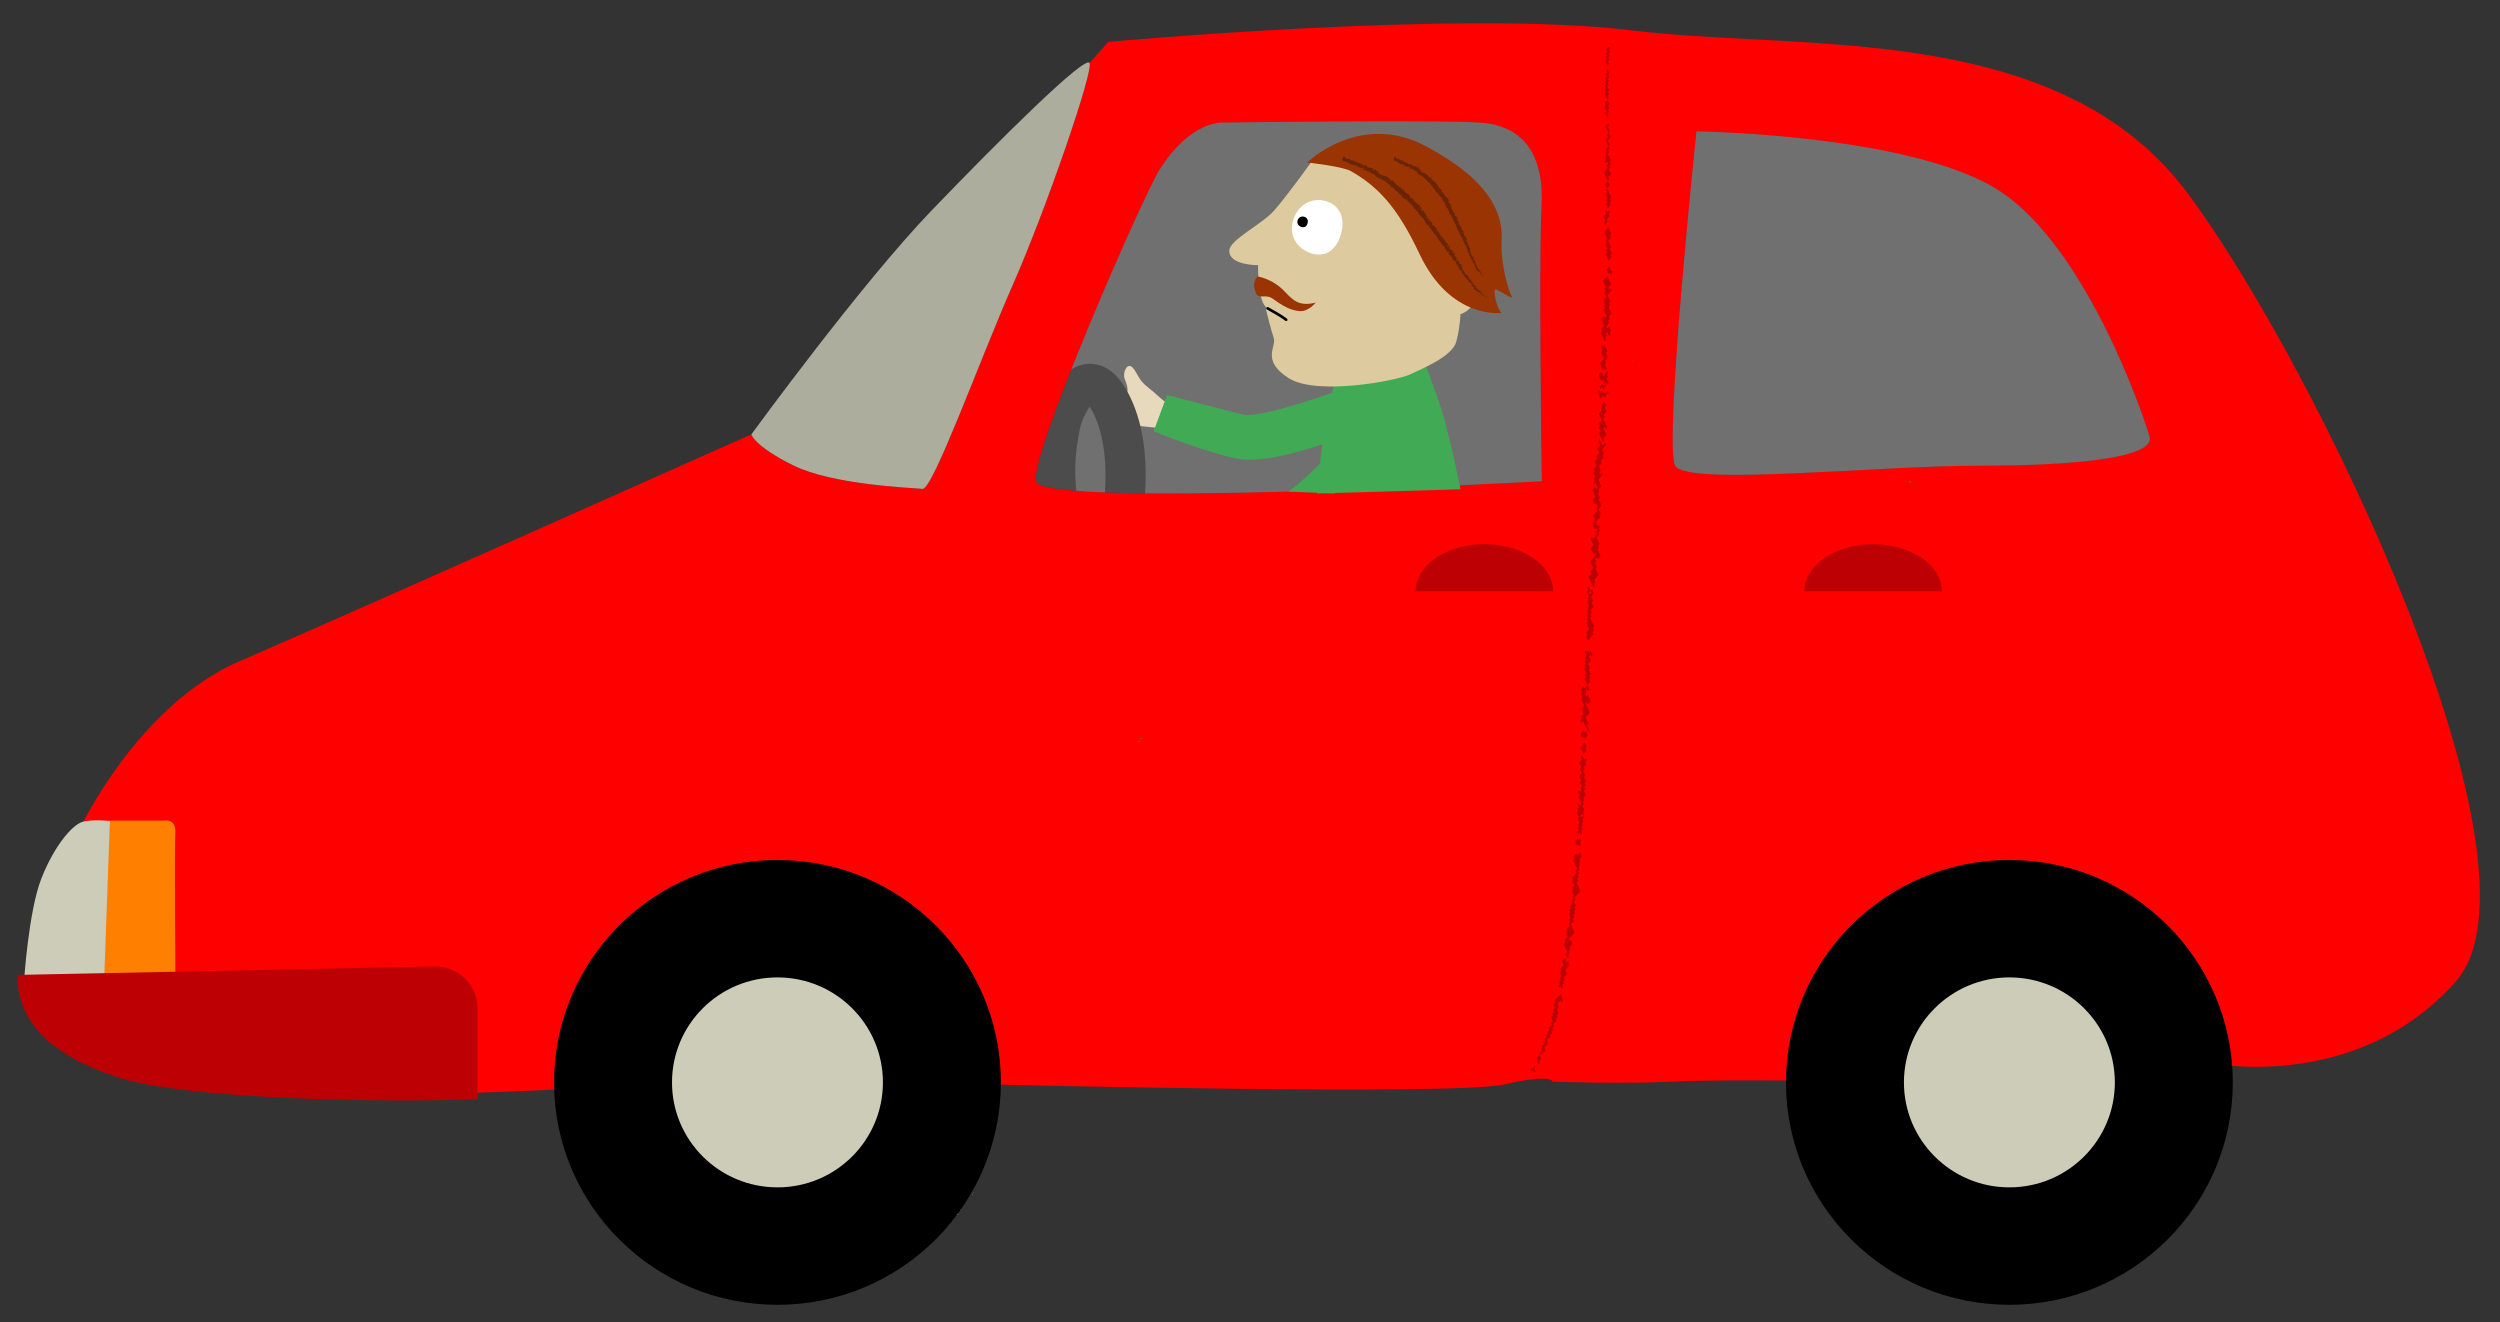 <svg width="467" height="247" viewBox="0 0 467 247" fill="none" xmlns="http://www.w3.org/2000/svg">
<rect x="0" y="0" width="467" height="247" fill="#333333" stroke="none"/>
<g clip-path="url(#clip0)">
<path d="M209.226 73.75C209.743 76.29 211.861 79.469 211.861 79.469L216.04 79.909L218.1 75.409C218.1 75.409 216.492 74.176 216.121 73.784C215.504 73.135 214.295 72.376 213.425 71.422C212.556 70.47 212.263 69.344 211.514 68.612C210.564 67.685 209.71 69.496 210.058 70.699C210.186 71.133 211.694 74.082 209.226 73.75Z" fill="#DDCB9F"/>
<path d="M204.428 110.538C202.014 110.538 199.901 109.098 198.144 106.263C193.528 98.808 192.176 88.639 194.435 78.363C195.07 75.469 197.957 67.957 203.602 67.957C206.77 67.957 209.406 70.277 211.434 74.849C215.644 84.348 213.676 96.234 212.634 100.907C212.275 102.514 210.196 110.538 204.428 110.538ZM203.548 75.958C202.877 76.894 202.069 78.572 201.763 79.962C199.948 88.218 200.892 96.237 204.344 102.037C204.721 101.258 205.094 100.25 205.306 99.291C207.142 91.062 206.866 83.052 204.567 77.868C204.165 76.955 203.816 76.353 203.548 75.958Z" fill="black"/>
<path fill-rule="evenodd" clip-rule="evenodd" d="M304.769 5.672C273.106 1.756 207.064 7.821 207.064 7.821C207.064 7.821 205.719 9.323 203.519 11.755C204.332 13.204 195.392 39.132 189.172 53.258C187.069 58.034 184.683 63.959 182.37 69.7C177.845 80.936 173.601 91.471 172.315 91.325C172.038 91.293 171.502 91.256 170.765 91.205C166.31 90.897 154.499 90.079 148.163 86.924C140.813 83.266 140.368 81.153 140.364 81.132C133.064 84.392 64.659 114.926 44.707 123.533C23.621 132.63 9.351 161.927 9.108 172.424C8.815 184.994 10.281 195.548 26.973 201.145C43.667 206.745 103.497 203.538 103.497 203.538C103.497 203.538 110.673 173.463 144.413 173.39C178.154 173.321 185.949 202.593 185.949 202.593C185.949 202.593 271.729 204.674 280.866 202.593C290.003 200.509 290.003 202.046 290.003 202.046C290.003 202.046 303.19 202.514 312.398 202.046C322.698 201.521 350.119 202.046 350.119 202.046C350.119 202.046 344.014 167.62 376.805 169.717C409.595 171.816 411.758 198.408 411.758 198.408C411.758 198.408 439.708 204.706 458.683 183.411C477.658 162.114 432.68 68.254 408.562 35.99C389.573 10.586 355.769 8.819 326.796 7.304C318.972 6.895 311.501 6.505 304.769 5.672ZM276.401 22.894C268.147 22.346 228.18 22.894 228.18 22.894C228.18 22.894 222.314 22.651 216.623 31.66C213.507 36.59 192.408 84.805 193.508 89.908C194.607 95.013 288.01 89.908 288.01 89.908C288.01 89.908 287.407 48.644 287.958 38.782C288.51 28.92 284.656 23.442 276.401 22.894ZM316.894 24.537C316.894 24.537 310.726 83.162 312.927 86.998C314.391 89.547 330.435 88.708 346.687 87.859C354.892 87.43 363.149 86.998 369.611 86.998C388.872 86.998 402.63 85.353 401.53 81.517C400.429 77.681 389.974 46.898 374.014 35.991C358.054 25.086 316.894 24.537 316.894 24.537Z" fill="#FF0000"/>
<path fill-rule="evenodd" clip-rule="evenodd" d="M228.18 22.894C228.18 22.894 268.147 22.346 276.401 22.894C284.656 23.442 288.51 28.92 287.958 38.782C287.407 48.644 288.01 89.908 288.01 89.908C288.01 89.908 194.607 95.013 193.508 89.908C192.408 84.805 213.507 36.591 216.623 31.66C222.314 22.651 228.18 22.894 228.18 22.894Z" fill="white" fill-opacity="0.3"/>
<path fill-rule="evenodd" clip-rule="evenodd" d="M316.894 24.537C316.894 24.537 310.726 83.162 312.927 86.998C315.129 90.834 350.35 86.998 369.611 86.998C388.872 86.998 402.63 85.353 401.53 81.517C400.429 77.681 389.974 46.898 374.014 35.991C358.054 25.086 316.894 24.537 316.894 24.537Z" fill="white" fill-opacity="0.3"/>
<path fill-rule="evenodd" clip-rule="evenodd" d="M189.172 53.258C182.953 67.382 174.259 91.546 172.315 91.325C170.37 91.104 155.548 90.601 148.163 86.925C140.777 83.248 140.364 81.132 140.364 81.132C140.364 81.132 160.797 53.063 174.013 39.325C187.229 25.584 202.704 10.309 203.519 11.755C204.333 13.201 195.392 39.131 189.172 53.258Z" fill="#CCCCB8" fill-opacity="0.8"/>
<path fill-rule="evenodd" clip-rule="evenodd" d="M21.147 153.402C21.147 153.402 17.029 152.931 15.239 153.58C13.448 154.229 10.186 157.899 7.746 164.055C5.307 170.211 4.477 183.495 4.477 183.495C10.816 183.731 10.77 183.533 17.51 184.306C21.741 184.791 19.492 184.806 20.364 171.591C21.387 156.1 21.147 153.402 21.147 153.402Z" fill="#CCCCB8"/>
<path fill-rule="evenodd" clip-rule="evenodd" d="M20.53 153.285H30.633C30.633 153.285 32.912 152.798 32.748 155.553C32.584 158.308 32.757 182.123 32.757 182.123C32.757 182.123 32.261 184.227 29.657 184.391C27.054 184.554 19.405 184.391 19.405 184.391L20.53 153.285Z" fill="#FF8000"/>
<path fill-rule="evenodd" clip-rule="evenodd" d="M186.964 202.19C186.964 225.135 168.281 243.737 145.233 243.737C122.183 243.737 103.499 225.135 103.499 202.19C103.499 179.242 122.183 160.64 145.233 160.64C168.28 160.64 186.964 179.242 186.964 202.19Z" fill="black"/>
<path fill-rule="evenodd" clip-rule="evenodd" d="M164.929 202.19C164.929 213.019 156.111 221.801 145.231 221.801C134.351 221.801 125.531 213.019 125.531 202.19C125.531 191.358 134.351 182.577 145.231 182.577C156.111 182.577 164.929 191.358 164.929 202.19Z" fill="#CCCCB8"/>
<path fill-rule="evenodd" clip-rule="evenodd" d="M417.088 202.19C417.088 225.135 398.405 243.737 375.357 243.737C352.307 243.737 333.623 225.135 333.623 202.19C333.623 179.242 352.307 160.64 375.357 160.64C398.404 160.64 417.088 179.242 417.088 202.19Z" fill="black"/>
<path fill-rule="evenodd" clip-rule="evenodd" d="M395.054 202.19C395.054 213.019 386.234 221.801 375.355 221.801C364.477 221.801 355.655 213.019 355.655 202.19C355.655 191.358 364.477 182.577 375.355 182.577C386.234 182.577 395.054 191.358 395.054 202.19Z" fill="#CCCCB8"/>
<path fill-rule="evenodd" clip-rule="evenodd" d="M277.276 101.641C270.178 101.641 264.425 105.587 264.425 110.457H290.128C290.128 105.587 284.375 101.641 277.276 101.641Z" fill="#BC0003"/>
<path d="M249.24 71.566C249.24 71.566 247.648 78.545 247.171 81.718C246.691 84.891 246.053 92.18 246.053 92.18L272.82 91.394C272.82 91.394 270.603 80.292 269.003 75.691C267.403 71.09 266.447 68.554 266.447 68.554C266.447 68.554 257.684 65.378 254.339 65.857C250.993 66.332 249.24 71.566 249.24 71.566Z" fill="#41AA54"/>
<path d="M249.719 73.052C249.719 73.052 235.539 78.228 232.194 77.433C228.848 76.642 218.014 73.784 218.014 73.784L215.494 80.57C215.494 80.57 225.829 84.798 231.645 85.748C237.46 86.7 248.761 82.351 248.761 82.351L249.719 73.052Z" fill="#41AA54"/>
<path d="M260.335 78.315C261.013 81.576 256.729 85.356 255.596 87.334C254.464 89.313 249.252 92.18 249.252 92.18L240.74 91.834C240.74 91.834 246.76 87.059 248.193 84.599C249.625 82.142 251.954 79.148 253.217 77.243C254.48 75.338 259.207 72.907 260.335 78.315Z" fill="#41AA54"/>
<path d="M244.879 30.358C244.879 30.358 240.468 36.553 237.945 39.395C235.721 41.904 229.706 44.789 229.632 46.806C229.529 49.592 235.003 49.533 235.003 49.533C235.003 49.533 234.926 55.479 236.253 57.103C236.947 57.952 236.463 57.768 236.463 57.768C236.463 57.768 237.421 61.627 237.944 63.186C238.465 64.743 235.522 67.36 240.737 70.646C245.952 73.935 260.688 71.162 263.306 69.977C266.447 68.553 271.338 66.415 272.033 63.817C272.731 61.22 272.813 58.714 272.813 58.714C272.813 58.714 275.247 57.889 275.247 55.987C275.247 54.084 272.495 52.213 272.495 52.213C272.495 52.213 262.925 34.443 261.011 31.846C259.096 29.251 244.879 30.358 244.879 30.358Z" fill="#DDCB9F"/>
<path d="M244.177 30.358C244.177 30.358 253.994 20.729 266.336 27.304C278.681 33.883 280.855 40.141 280.485 45.293C280.321 47.593 281.105 52.714 282.4 55.379C282.839 56.284 279.184 53.517 279.194 54.191C279.244 57.196 280.485 58.458 280.485 58.458C280.485 58.458 270.953 59.737 265.181 47.47C261.011 38.608 257.377 34.851 252.387 31.988C250.751 31.05 244.177 30.358 244.177 30.358Z" fill="#9B3403"/>
<path fill-rule="evenodd" clip-rule="evenodd" d="M244.982 47.331C247.67 48.142 249.599 46.674 250.468 43.823C251.336 40.967 250.416 38.396 247.72 37.583C245.04 36.772 242.43 38.277 241.56 41.133C240.693 43.985 242.294 46.517 244.982 47.331Z" fill="white"/>
<path fill-rule="evenodd" clip-rule="evenodd" d="M243.115 42.4C243.684 42.572 244.073 42.289 244.241 41.733C244.41 41.174 244.216 40.667 243.656 40.494C243.09 40.324 242.556 40.613 242.388 41.172C242.216 41.728 242.556 42.233 243.115 42.4Z" fill="black"/>
<path d="M236.792 57.599C237.679 58.098 239.264 58.963 240.257 59.723" stroke="black" stroke-width="0.5" stroke-linecap="round"/>
<path d="M277.775 55.639C277.805 55.612 277.822 55.537 277.766 55.523L277.679 55.631L277.775 55.639Z" fill="#6A2403"/>
<path d="M277.531 55.223C277.444 55.255 277.324 55.322 277.309 55.458C277.426 55.37 277.417 55.429 277.545 55.317L277.588 55.447C277.618 55.422 277.657 55.518 277.716 55.453C277.689 55.317 277.613 55.271 277.488 55.307L277.531 55.223Z" fill="#6A2403"/>
<path d="M273.907 51.301L273.915 51.34L273.907 51.301Z" fill="#6A2403"/>
<path d="M272.112 48.474L272.158 48.488L272.112 48.474Z" fill="#6A2403"/>
<path d="M271.93 47.91L271.94 47.944L271.93 47.91Z" fill="#6A2403"/>
<path d="M273.907 51.301L273.89 51.204L273.907 51.301Z" fill="#6A2403"/>
<path d="M276.678 55.145L276.745 55.14L276.694 55.129L276.678 55.145Z" fill="#6A2403"/>
<path d="M274.868 52.415L274.883 52.438L274.94 52.421L274.868 52.415Z" fill="#6A2403"/>
<path d="M275.609 53.247L275.459 53.323L275.555 53.312L275.609 53.247Z" fill="#6A2403"/>
<path d="M276.746 54.607L276.778 54.615L276.746 54.607Z" fill="#6A2403"/>
<path d="M274.413 51.751L274.439 51.721L274.413 51.751Z" fill="#6A2403"/>
<path d="M251.87 30.514L251.875 30.497L251.87 30.514Z" fill="#6A2403"/>
<path d="M250.83 29.507H250.85L250.873 29.448L250.83 29.507Z" fill="#6A2403"/>
<path d="M265.727 39.151C265.722 39.299 265.504 39.105 265.527 39.301C265.552 39.261 265.769 39.296 265.727 39.151Z" fill="#6A2403"/>
<path d="M276.66 55.115L276.617 55.093L276.66 55.115Z" fill="#6A2403"/>
<path d="M265.527 39.301L265.53 39.323L265.527 39.301Z" fill="#6A2403"/>
<path d="M270.093 44.961L270.063 45.009L270.093 44.961Z" fill="#6A2403"/>
<path d="M270.948 46.558L270.937 46.515L270.948 46.558Z" fill="#6A2403"/>
<path d="M269.428 44.277L269.398 44.218L269.392 44.234L269.428 44.277Z" fill="#6A2403"/>
<path d="M268.875 43.472L268.867 43.5L268.891 43.52L268.875 43.472Z" fill="#6A2403"/>
<path d="M254.573 31.586L254.579 31.472C254.557 31.554 254.419 31.515 254.573 31.586Z" fill="#6A2403"/>
<path d="M276.717 55.091L276.66 55.115L276.695 55.129L276.717 55.091Z" fill="#6A2403"/>
<path d="M268.642 44.764L268.569 44.626L268.642 44.764Z" fill="#6A2403"/>
<path d="M260.367 35.261L260.33 35.25L260.367 35.261Z" fill="#6A2403"/>
<path d="M268.298 44.261L268.318 44.142L268.282 44.145L268.298 44.261Z" fill="#6A2403"/>
<path d="M253.567 31.276C253.7 31.33 253.692 31.165 253.756 31.094C253.928 31.134 253.782 31.235 253.801 31.332C253.913 31.343 254.047 31.253 254.116 31.298L254.091 31.357C254.244 31.301 254.395 31.505 254.583 31.428L254.58 31.471L254.655 31.273C254.715 31.301 254.805 31.241 254.785 31.341L254.698 31.375L254.779 31.367C254.771 31.523 254.673 31.37 254.628 31.464C254.767 31.483 254.958 31.445 255.032 31.529C254.989 31.665 254.798 31.464 254.864 31.637L254.747 31.518C254.755 31.772 254.668 31.461 254.661 31.723C254.826 31.853 254.899 31.763 255.064 31.893L255.181 31.736C255.51 31.745 255.224 32.156 255.503 32.085C255.598 32.028 255.702 31.883 255.795 32.034L255.671 32.15C255.842 32.255 255.884 32.002 256.022 32.19C255.956 32.228 255.853 32.165 255.873 32.196C255.933 32.369 256.004 32.161 256.097 32.21L256.047 32.343L256.722 32.545L256.657 32.655C256.944 32.758 257.185 33.018 257.381 33.245L257.539 33.202L257.512 33.281C257.581 33.38 257.559 33.218 257.631 33.207C257.688 33.235 257.663 33.313 257.609 33.321C257.833 33.34 258.208 33.443 258.309 33.664L258.255 33.672C258.364 33.802 258.551 33.567 258.614 33.743L258.578 33.746C258.85 33.97 259.235 34.111 259.328 34.435C259.474 34.327 259.555 34.716 259.721 34.534C259.806 34.756 259.734 34.756 259.906 34.997C259.958 35.05 260.091 34.945 260.179 34.986L260.099 35.085L260.284 35.06L260.241 35.219L260.33 35.248L260.336 35.132C260.48 35.172 260.541 35.41 260.503 35.462L260.825 35.581L260.679 35.594C260.899 35.603 260.617 35.716 260.818 35.724L260.897 35.657C260.908 35.762 261.049 35.875 261.175 35.935L261.096 35.986L261.691 36.486C261.649 36.389 261.769 36.29 261.835 36.335L261.767 36.456C261.859 36.431 261.74 36.362 261.887 36.36C261.949 36.441 261.833 36.519 261.759 36.513L261.881 36.562L261.784 36.627C261.876 36.599 261.844 36.87 261.997 36.813L261.973 36.848C262.169 37.035 262.291 37.083 262.455 37.229C262.542 37.147 262.585 37.226 262.699 37.204L263.006 37.657C263.148 37.712 263.106 37.615 263.202 37.609C263.132 37.691 263.282 37.817 263.153 37.801C263.332 37.955 263.373 38.006 263.64 38.164L263.677 38.059L263.685 38.21L263.666 38.207C264.011 38.348 263.956 38.986 264.3 39.032L264.282 39.029L264.553 39.156C264.626 39.261 264.441 39.151 264.455 39.264C264.789 39.367 264.753 39.627 265.007 39.732C264.897 40.069 265.449 40.237 265.459 40.562L265.506 40.502C265.603 40.508 265.524 40.591 265.539 40.641L265.605 40.552C266.026 40.93 266.246 41.517 266.553 42.004C266.663 42.182 266.929 41.868 266.945 42.188L266.792 42.21C267.174 42.456 267.298 42.913 267.656 43.166L267.56 43.155C267.531 43.285 267.747 43.419 267.815 43.374L267.754 43.484C267.756 43.59 267.987 43.59 267.934 43.685L267.877 43.674C267.951 43.694 268.025 43.898 268.087 43.788C268.133 43.944 268.304 43.998 268.318 44.142C268.469 44.136 268.415 44.399 268.581 44.318C268.419 44.412 268.61 44.629 268.738 44.661C268.672 44.666 268.738 44.766 268.65 44.777C268.715 44.868 268.802 44.936 268.871 44.865C268.802 45.163 269.257 45.109 269.082 45.365L269.793 46.032C269.63 46.123 269.59 45.765 269.433 45.884C269.659 46.079 269.881 46.133 270 46.395C270.018 46.471 269.909 46.403 269.868 46.4C270.089 46.598 270.155 46.873 270.38 47.032L270.307 47.013C270.339 47.053 270.347 47.127 270.417 47.075L270.371 47.048C270.432 46.912 270.697 47.075 270.757 47.045C270.504 47.107 270.843 47.291 270.51 47.345L270.64 47.34L270.553 47.413C270.689 47.54 270.731 47.438 270.818 47.575L270.702 47.589C270.813 47.616 270.927 47.643 270.973 47.776L270.906 47.778C271.046 47.971 271.306 48.002 271.383 48.265C271.189 48.297 271.381 48.371 271.257 48.466L271.373 48.56L271.406 48.472C271.47 48.577 271.623 48.607 271.638 48.723L271.534 48.683L271.684 48.859L271.663 48.715C271.798 48.777 271.82 48.599 271.872 48.758C271.843 48.739 271.937 48.863 271.898 48.966H271.897L272.065 49.111L271.89 49.219C272.033 49.199 272.076 49.44 272.233 49.426L272.114 49.483L272.23 49.469L272.164 49.577C272.24 49.731 272.301 49.426 272.339 49.642L272.282 49.628L272.618 50.104C272.518 50.237 272.494 49.991 272.419 50.115C272.595 50.326 272.888 50.478 273.003 50.716L272.989 50.665C273.192 50.574 273.009 50.889 273.169 50.94C273.138 50.924 273.043 50.975 273.068 50.968C273.142 51.135 273.314 51.246 273.533 51.427L273.465 51.43L273.655 51.782C273.72 51.776 273.752 51.833 273.797 51.754C273.745 52.23 274.335 52.191 274.305 52.605L274.23 52.588L274.431 52.772L274.481 52.616L274.665 52.695C274.546 52.638 274.54 52.794 274.536 52.865L274.611 52.811C274.571 53.024 274.778 52.709 274.814 52.925L274.768 52.949L274.97 53.06C274.906 53.154 274.881 53.035 274.806 53.089C274.884 53.168 275.107 53.114 275.088 53.259L274.936 53.181C274.907 53.345 274.942 53.334 274.977 53.407L274.974 53.399L275.052 53.578L275.048 53.518C275.355 53.43 275.27 53.694 275.529 53.702C275.281 53.691 275.434 53.751 275.333 53.827L275.317 53.975C275.449 53.969 275.351 54.145 275.548 54.128C275.522 54.16 275.618 54.193 275.53 54.253C275.638 54.307 275.558 54.182 275.604 54.156C275.83 54.17 275.805 54.553 276.125 54.581C276.342 54.665 276.456 54.584 276.646 54.66C276.66 54.754 276.515 54.741 276.515 54.741C276.564 54.858 276.628 54.912 276.741 54.931L276.707 55.036C276.791 55.068 276.841 54.942 276.905 55.044L276.742 55.139L277.089 55.158L276.924 55.242C277.045 55.271 277.228 55.331 277.309 55.248L277.262 55.18C277.301 55.194 277.235 55.274 277.199 55.277C277.067 55.306 277.089 55.175 277.106 55.136L277.184 55.15C277.237 54.909 276.911 55.047 276.784 54.963L276.934 54.846L276.724 54.895C276.727 54.836 276.766 54.75 276.835 54.768C276.806 54.638 276.732 54.759 276.721 54.627L276.743 54.604L276.638 54.58C276.674 54.563 276.7 54.471 276.729 54.531C276.659 54.339 276.433 54.447 276.467 54.301L276.486 54.304C276.264 54.188 276.388 54.389 276.15 54.377L276.264 54.061L276.161 54.139L276.155 54.051C276.025 54.054 276.128 54.102 276.032 54.127C276.019 53.962 275.737 53.943 275.861 53.784C275.759 53.821 275.894 53.911 275.751 53.871C275.882 53.693 275.623 53.784 275.623 53.63C275.726 53.579 275.752 53.701 275.752 53.546C275.569 53.625 275.641 53.353 275.552 53.311C275.438 53.405 275.373 53.197 275.233 53.113C275.276 53.085 275.099 52.834 275.048 52.691L275.07 52.677C274.934 52.753 274.853 52.623 274.761 52.555L274.946 52.518L274.882 52.436L274.736 52.393L274.842 52.342C274.754 52.237 274.571 52.201 274.526 52.013C274.435 52.069 274.374 52.307 274.204 52.194L274.369 52.118L274.296 52.058L274.418 52.061C274.404 51.97 274.329 52.075 274.297 52.018L274.375 51.913L274.421 51.978L274.41 51.751L274.279 51.78C274.191 51.672 274.33 51.683 274.317 51.593C274.251 51.602 274.247 51.496 274.146 51.564L274.183 51.462C274.096 51.434 273.973 51.202 273.914 51.343L273.918 51.362L273.907 51.357C273.662 51.24 273.681 50.919 273.508 50.756L273.542 50.731C273.426 50.643 273.346 50.488 273.217 50.456L273.277 50.32C273.191 50.25 273.146 50.264 273.119 50.099C273.237 50.147 273.149 50.034 273.223 50.161C273.174 50.026 273.212 49.963 273.035 49.904C273.152 49.887 273.088 49.745 273.025 49.706L273.016 49.828L272.904 49.657L273.041 49.612C273.024 49.285 272.518 49.342 272.639 49.006C272.517 48.997 272.665 49.173 272.533 49.179C272.479 49.06 272.571 48.836 272.55 48.804C272.518 48.611 272.289 48.772 272.232 48.588C272.203 48.633 272.104 48.726 271.99 48.631C271.933 48.512 272.077 48.384 272.154 48.433L272.155 48.484C272.193 48.512 272.241 48.546 272.258 48.473L272.207 48.487C272.215 48.402 272.112 48.257 272.203 48.249C272.109 48.189 272.112 48.257 272.13 48.333L271.936 47.942L271.877 48.009C271.793 47.763 271.738 47.967 271.627 47.834C271.638 47.709 271.798 47.766 271.652 47.655C271.637 47.539 271.749 47.567 271.806 47.579C271.641 47.497 271.698 47.298 271.665 47.211L271.744 47.259L271.652 47.163L271.595 47.254V47.149C271.513 47.14 271.478 47.27 271.349 47.236C271.356 47.151 271.196 47.097 271.294 47.009C271.369 47.204 271.392 46.918 271.505 47.052L271.44 46.949L271.48 46.947C271.472 46.717 271.306 46.949 271.198 46.779C271.274 46.76 271.289 46.663 271.257 46.644C271.301 46.714 271.175 46.743 271.087 46.711C271.064 46.57 270.975 46.617 270.942 46.555L270.963 46.637C270.885 46.656 270.859 46.597 270.79 46.532L270.872 46.54C270.708 46.526 270.861 46.276 270.713 46.205L270.821 46.06C270.656 45.978 270.813 45.862 270.658 45.765C270.6 45.859 270.626 45.853 270.481 45.808L270.688 45.997L270.471 45.932L270.631 46.092C270.517 46.067 270.543 46.06 270.494 46.137C270.557 45.961 270.3 45.999 270.314 45.834L270.521 45.704C270.508 45.48 270.225 45.483 270.134 45.239L270.144 45.331C270.044 45.355 270.044 45.209 269.966 45.163L270.057 45.007C270.008 45.047 269.958 44.85 269.806 44.922L269.834 44.769C269.755 44.574 269.509 44.706 269.421 44.528C269.528 44.528 269.527 44.42 269.654 44.493C269.617 44.439 269.597 44.383 269.549 44.412C269.572 44.352 269.355 44.325 269.387 44.23C269.341 44.228 269.264 44.268 269.23 44.203L269.262 44.181C269.23 44.203 269.152 44.115 269.113 44.221C269.21 43.907 268.782 43.764 268.861 43.494L268.547 43.168L268.589 43.17C268.544 42.981 268.33 43.216 268.28 43.003C268.326 42.841 268.403 43.049 268.405 42.968C268.608 42.787 268.229 42.79 268.276 42.588L268.308 42.605C268.321 42.466 268.075 42.459 267.988 42.307L268.022 42.285C267.84 42.271 267.672 42.117 267.544 42.009C267.659 41.984 267.633 42.037 267.701 41.947C267.644 41.896 267.576 42.066 267.464 41.967C267.481 41.893 267.459 41.774 267.544 41.697L267.631 41.805C267.708 41.659 267.52 41.661 267.498 41.589L267.555 41.557C267.412 41.395 267.281 41.492 267.145 41.305L267.12 41.353C266.914 41.356 267.125 41.215 266.952 41.194L267.057 41.062C266.972 41.024 266.75 40.934 266.632 40.837C266.779 40.829 266.939 40.926 267.064 40.965C267.014 40.9 266.878 40.754 266.789 40.772L266.881 40.835C266.715 40.837 266.582 40.772 266.482 40.645C266.747 40.469 266.276 40.262 266.393 40.013C266.12 39.862 266.07 39.531 265.842 39.281C265.729 39.535 265.774 39.207 265.592 39.389L265.519 39.301L265.473 39.026C265.491 38.935 265.565 39.045 265.605 39.001C265.503 38.86 265.635 38.874 265.61 38.747C265.558 38.825 265.47 38.787 265.431 38.693L265.437 38.871C265.173 38.782 265.456 38.576 265.189 38.485L265.302 38.488C265.182 38.428 264.989 38.145 264.756 38.193C264.761 38.156 264.793 38.088 264.845 38.114C264.662 37.871 264.234 37.771 264.169 37.514L264.23 37.486C264.18 37.457 264.08 37.494 264.079 37.399L264.123 37.35L263.92 37.237H264.013C263.87 36.967 263.569 37.042 263.363 36.905C263.494 36.775 263.367 36.573 263.305 36.472L263.325 36.458C263.093 36.206 262.797 36.166 262.521 36.004C262.514 35.723 262.094 35.488 261.94 35.188C261.954 35.247 261.84 35.29 261.788 35.266C261.756 35.188 261.544 35.235 261.663 35.113L261.683 35.132C261.748 34.976 261.598 34.914 261.509 34.835L261.352 34.988C261.314 34.551 260.64 34.575 260.689 34.248L260.43 34.183L260.507 34.094C260.362 33.941 260.29 33.865 260.072 33.726L260.163 33.692C260.054 33.595 259.815 33.848 259.706 33.773L259.781 33.606C259.587 33.447 259.467 33.171 259.161 33.171L259.253 33.134C259.156 33.063 258.933 32.783 258.832 33.007C258.919 32.874 258.622 32.85 258.468 32.834L258.553 32.749C258.373 32.809 258.347 32.841 258.19 32.787C258.166 32.755 258.213 32.693 258.24 32.744C258.166 32.625 258.095 32.784 258.001 32.647L258.09 32.618C257.984 32.539 257.97 32.581 257.865 32.612C257.773 32.607 257.674 32.453 257.713 32.355C257.664 32.398 257.562 32.434 257.512 32.366L257.578 32.318C257.435 32.134 257.236 32.258 257.17 32.08L257.184 32.006C257.328 32.1 257.442 32.182 257.428 32.182C257.482 32.093 257.374 32.001 257.545 31.936C257.409 31.941 257.157 31.987 257.067 31.871L257.072 31.828L257.089 31.825L257.007 31.793L256.928 31.705C256.957 31.62 256.808 31.591 256.748 31.557C256.694 31.659 256.623 31.602 256.651 31.724L256.714 31.735L256.746 31.738L256.737 31.746L256.894 31.82C256.817 31.842 256.74 31.862 256.704 31.771L256.522 31.89C256.519 31.706 256.397 31.547 256.425 31.447C256.202 31.407 255.953 31.255 255.732 31.39C255.664 31.388 255.701 31.302 255.695 31.26H255.803C255.67 31.255 255.474 31.116 255.377 31.238C255.274 31.108 255.518 31.151 255.32 31.079L255.366 31.052C255.104 30.643 254.598 31.1 254.329 30.611L254.354 30.685C253.958 30.296 253.314 30.401 252.924 30.001C252.804 29.91 252.753 29.993 252.643 30.033L252.658 29.903L252.465 29.985C252.226 30.009 252.22 29.565 251.896 29.658L251.901 29.749C251.813 29.701 251.593 29.687 251.641 29.601C251.625 29.612 251.582 29.675 251.56 29.618L251.58 29.556L251.318 29.578C251.16 29.467 251.428 29.343 251.175 29.232C251.072 29.221 250.846 29.314 250.868 29.37L250.936 29.509H250.84C250.765 29.687 250.64 29.852 250.81 30.057L250.99 30L251.008 30.108L250.885 30.068C250.926 30.178 250.994 30.119 251.06 30.087L251.089 30.209L251.292 30.087C251.283 30.166 251.179 30.206 251.261 30.282C251.354 30.225 251.252 30.095 251.381 30.084C251.422 30.192 251.378 30.255 251.485 30.214L251.411 30.299C251.503 30.27 251.613 30.344 251.682 30.264C251.719 30.394 251.938 30.329 251.867 30.499L252.115 30.429C251.916 30.588 252.361 30.534 252.244 30.743C252.405 30.592 252.6 30.783 252.798 30.74L252.744 30.762L252.875 30.93C252.949 30.784 253.103 30.802 253.217 30.737C253.265 30.924 253.075 30.888 253.053 31.04C253.097 30.916 253.295 30.992 253.302 30.876C253.347 30.997 253.356 30.946 253.345 31.086C253.439 30.905 253.436 31.083 253.556 30.997C253.638 31.136 253.51 31.184 253.669 31.176C253.713 31.253 253.567 31.276 253.567 31.276ZM256.743 32.51L256.74 32.513L256.678 32.481L256.743 32.51ZM256.983 32.666L256.882 32.596L256.947 32.542L256.983 32.666ZM256.875 31.642L256.921 31.699L256.84 31.674L256.828 31.685L256.875 31.642Z" fill="#6A2403"/>
<path d="M256.723 31.738H256.703L256.715 31.772L256.749 31.747L256.723 31.738Z" fill="#6A2403"/>
<path d="M273.916 51.344L273.915 51.34L273.909 51.356L273.916 51.344Z" fill="#6A2403"/>
<path d="M260.082 35.111L260.101 35.085L260.063 35.091L260.082 35.111Z" fill="#6A2403"/>
<path d="M274.543 52.866L274.533 52.901L274.543 52.866Z" fill="#6A2403"/>
<path d="M274.982 53.41L275.017 53.513L274.982 53.41Z" fill="#6A2403"/>
<path d="M275.294 53.856L275.338 53.828L275.294 53.856Z" fill="#6A2403"/>
<path d="M270.31 47.016L270.296 47.002L270.31 47.016Z" fill="#6A2403"/>
<path d="M271.902 48.967L271.812 48.929L271.902 48.967Z" fill="#6A2403"/>
<path d="M268.648 44.779L268.651 44.776L268.642 44.764L268.648 44.779Z" fill="#6A2403"/>
<path d="M271.751 48.831L271.812 48.928L271.751 48.831Z" fill="#6A2403"/>
<path d="M277.124 55.396L277.145 55.412L277.157 55.398L277.124 55.396Z" fill="#6A2403"/>
<path d="M277.259 55.404L277.191 55.399L277.259 55.404Z" fill="#6A2403"/>
<path d="M276.508 54.969L276.478 54.998L276.508 54.969Z" fill="#6A2403"/>
<path d="M276.333 54.834L276.451 55.021L276.478 54.999C276.412 55.026 276.415 54.809 276.333 54.834Z" fill="#6A2403"/>
<path d="M276.002 53.856L276.111 53.994C276.118 53.943 276.13 53.87 276.197 53.913C276.126 53.675 276.161 54.015 276.002 53.856Z" fill="#6A2403"/>
<path d="M275.677 53.416C275.756 53.472 275.726 53.37 275.748 53.356C275.679 53.339 275.66 53.334 275.677 53.416Z" fill="#6A2403"/>
<path d="M273.291 50.266L273.385 50.215C273.331 50.164 273.351 50.24 273.291 50.266Z" fill="#6A2403"/>
<path d="M272.407 49.937L272.392 50.031L272.493 50.008L272.407 49.937Z" fill="#6A2403"/>
<path d="M272.793 49.148L272.824 49.166L272.727 49.083L272.793 49.148Z" fill="#6A2403"/>
<path d="M269.06 43.556L268.966 43.648C269.013 43.675 269.141 43.602 269.06 43.556Z" fill="#6A2403"/>
<path d="M267.228 41.283C267.259 41.218 267.242 41.129 267.159 41.129L267.228 41.283Z" fill="#6A2403"/>
<path d="M261.352 34.778L261.425 34.781L261.316 34.738L261.352 34.778Z" fill="#6A2403"/>
<path d="M276.982 51.834L277.019 51.74L276.92 51.805L276.982 51.834Z" fill="#6A2403"/>
<path d="M276.956 51.442C276.885 51.448 276.779 51.477 276.722 51.584C276.834 51.538 276.81 51.584 276.934 51.524L276.92 51.638L277.007 51.669C277.035 51.556 276.996 51.499 276.899 51.499L276.956 51.442Z" fill="#6A2403"/>
<path d="M275.018 47.91L275.017 47.939L275.018 47.91Z" fill="#6A2403"/>
<path d="M274.116 45.57L274.15 45.586L274.116 45.57Z" fill="#6A2403"/>
<path d="M274.082 45.12L274.083 45.148L274.082 45.12Z" fill="#6A2403"/>
<path d="M275.019 47.909L275.025 47.834L275.019 47.909Z" fill="#6A2403"/>
<path d="M276.393 51.193L276.44 51.205L276.408 51.182L276.393 51.193Z" fill="#6A2403"/>
<path d="M275.576 48.864L275.584 48.88L275.635 48.874L275.576 48.864Z" fill="#6A2403"/>
<path d="M275.951 49.614L275.811 49.656L275.891 49.659L275.951 49.614Z" fill="#6A2403"/>
<path d="M276.585 50.769L276.611 50.777L276.585 50.769Z" fill="#6A2403"/>
<path d="M275.34 48.307L275.369 48.285L275.34 48.307Z" fill="#6A2403"/>
<path d="M261.12 30.409L261.126 30.394L261.12 30.409Z" fill="#6A2403"/>
<path d="M260.412 29.51L260.426 29.513L260.448 29.459L260.412 29.51Z" fill="#6A2403"/>
<path d="M270.753 37.781C270.714 37.9 270.589 37.721 270.56 37.883C270.589 37.851 270.75 37.902 270.753 37.781Z" fill="#6A2403"/>
<path d="M276.388 51.167L276.364 51.139L276.388 51.167Z" fill="#6A2403"/>
<path d="M270.56 37.883H270.558L270.557 37.898L270.56 37.883Z" fill="#6A2403"/>
<path d="M273.158 42.686L273.123 42.719L273.158 42.686Z" fill="#6A2403"/>
<path d="M273.549 43.991L273.548 43.956L273.549 43.991Z" fill="#6A2403"/>
<path d="M272.75 42.091L272.738 42.042L272.729 42.056L272.75 42.091Z" fill="#6A2403"/>
<path d="M272.464 41.416L272.45 41.437L272.466 41.457L272.464 41.416Z" fill="#6A2403"/>
<path d="M263.091 31.305L263.106 31.211C263.079 31.28 262.972 31.256 263.091 31.305Z" fill="#6A2403"/>
<path d="M276.436 51.156L276.387 51.167L276.407 51.185L276.436 51.156Z" fill="#6A2403"/>
<path d="M271.996 42.386L271.966 42.272L271.996 42.386Z" fill="#6A2403"/>
<path d="M267.171 34.336L267.142 34.328L267.171 34.336Z" fill="#6A2403"/>
<path d="M271.819 41.964L271.858 41.875H271.829L271.819 41.964Z" fill="#6A2403"/>
<path d="M262.32 31.103C262.415 31.151 262.425 31.009 262.48 30.949C262.614 30.971 262.489 31.062 262.497 31.144L262.75 31.096L262.725 31.147C262.853 31.09 262.956 31.252 263.11 31.176L263.104 31.211L263.181 31.043C263.227 31.062 263.304 31.009 263.278 31.094L263.206 31.126L263.271 31.112C263.25 31.245 263.185 31.121 263.14 31.201C263.25 31.209 263.407 31.169 263.459 31.233C263.41 31.346 263.277 31.19 263.314 31.33L263.231 31.238C263.214 31.446 263.172 31.195 263.143 31.414C263.264 31.511 263.331 31.433 263.45 31.53L263.559 31.395C263.822 31.384 263.553 31.732 263.784 31.662C263.866 31.61 263.963 31.486 264.023 31.605L263.913 31.705C264.04 31.781 264.099 31.575 264.19 31.721L264.069 31.732C264.101 31.868 264.177 31.698 264.248 31.732L264.194 31.84L264.669 32.048L264.605 32.139C264.81 32.233 264.957 32.46 265.074 32.658L265.202 32.629L265.17 32.691C265.207 32.778 265.216 32.643 265.271 32.635L265.239 32.729C265.406 32.754 265.68 32.853 265.727 33.043L265.684 33.045C265.747 33.159 265.93 32.969 265.949 33.119H265.92C266.09 33.324 266.378 33.443 266.421 33.692C266.555 33.605 266.569 33.91 266.733 33.768C266.772 33.941 266.712 33.941 266.822 34.127L267.05 34.119L266.971 34.198L267.127 34.179L267.068 34.303L267.139 34.328L267.161 34.237C267.275 34.269 267.293 34.453 267.252 34.494L267.484 34.608L267.37 34.605C267.533 34.633 267.296 34.705 267.446 34.73L267.52 34.678C267.503 34.77 267.584 34.879 267.665 34.94L267.595 34.974L267.97 35.414C267.954 35.333 268.068 35.261 268.113 35.301L268.036 35.392C268.115 35.379 268.033 35.316 268.15 35.322C268.184 35.392 268.076 35.446 268.019 35.438L268.107 35.484L268.018 35.529C268.098 35.513 268.019 35.73 268.151 35.694L268.127 35.719L268.436 36.056C268.521 35.997 268.54 36.062 268.637 36.051L268.793 36.431C268.896 36.486 268.881 36.407 268.959 36.407C268.886 36.466 268.982 36.58 268.881 36.557C268.999 36.688 269.029 36.722 269.225 36.858L269.275 36.779L269.257 36.895L269.242 36.892C269.509 37.014 269.359 37.498 269.641 37.55L269.626 37.547L269.827 37.663C269.856 37.754 269.74 37.649 269.724 37.742C269.961 37.858 269.869 38.063 270.044 38.172C269.873 38.437 270.297 38.607 270.234 38.861L270.286 38.821C270.365 38.835 270.28 38.892 270.286 38.932L270.357 38.864C270.621 39.196 270.678 39.672 270.827 40.075C270.885 40.22 271.168 40.004 271.123 40.248L270.989 40.251C271.266 40.467 271.291 40.821 271.542 41.045L271.463 41.026C271.412 41.122 271.553 41.252 271.62 41.223L271.544 41.305C271.521 41.387 271.709 41.41 271.644 41.478L271.601 41.464C271.655 41.486 271.669 41.654 271.745 41.575C271.747 41.702 271.873 41.764 271.854 41.872C271.982 41.883 271.883 42.08 272.036 42.034C271.883 42.091 271.995 42.275 272.094 42.312L271.998 42.394C272.033 42.47 272.09 42.53 272.164 42.483C272.041 42.704 272.43 42.71 272.232 42.888L272.681 43.469C272.525 43.526 272.568 43.245 272.414 43.321C272.558 43.491 272.736 43.554 272.783 43.764C272.785 43.824 272.704 43.761 272.672 43.756C272.818 43.926 272.818 44.142 272.977 44.286L272.92 44.264L273 44.32L272.967 44.295C273.046 44.199 273.235 44.349 273.289 44.336C273.067 44.355 273.31 44.533 273.021 44.536L273.132 44.547L273.043 44.593C273.131 44.706 273.188 44.63 273.231 44.746L273.131 44.744C273.219 44.776 273.307 44.809 273.319 44.917L273.262 44.911C273.338 45.073 273.549 45.124 273.558 45.33C273.389 45.336 273.533 45.412 273.412 45.472L273.488 45.556L273.534 45.494C273.566 45.581 273.688 45.618 273.676 45.707L273.598 45.664L273.685 45.815L273.697 45.707C273.797 45.766 273.854 45.633 273.863 45.761C273.84 45.741 273.894 45.848 273.837 45.92L273.948 46.05L273.78 46.115C273.902 46.112 273.888 46.302 274.022 46.31L273.911 46.339L274.011 46.342L273.932 46.418C273.962 46.543 274.076 46.316 274.065 46.486L274.02 46.469L274.193 46.869C274.082 46.958 274.116 46.767 274.027 46.855C274.125 47.034 274.333 47.182 274.375 47.377V47.34C274.563 47.291 274.346 47.51 274.472 47.567L274.385 47.575C274.414 47.711 274.546 47.807 274.689 47.967L274.633 47.964L274.715 48.253C274.772 48.256 274.786 48.304 274.838 48.245C274.696 48.607 275.191 48.636 275.081 48.953L275.023 48.931L275.148 49.093L275.224 48.979L275.359 49.058C275.271 49.002 275.238 49.12 275.214 49.177L275.288 49.143C275.199 49.307 275.445 49.08 275.417 49.256L275.376 49.27L275.503 49.383C275.427 49.451 275.44 49.354 275.367 49.386C275.406 49.459 275.598 49.443 275.544 49.556L275.445 49.475C275.378 49.602 275.409 49.596 275.417 49.659L275.416 49.651L275.431 49.801L275.444 49.756C275.715 49.721 275.559 49.926 275.788 49.953C275.569 49.926 275.697 49.981 275.592 50.03L275.556 50.135C275.674 50.143 275.566 50.262 275.734 50.268C275.706 50.292 275.774 50.327 275.691 50.362C275.769 50.419 275.73 50.313 275.773 50.294C275.955 50.331 275.847 50.629 276.098 50.683L276.503 50.799C276.492 50.875 276.379 50.847 276.379 50.847L276.514 51.026L276.457 51.108C276.503 51.151 276.578 51.054 276.59 51.153L276.446 51.202L276.679 51.289L276.538 51.323C276.611 51.372 276.717 51.462 276.8 51.411L276.792 51.343L276.715 51.411C276.615 51.408 276.674 51.303 276.696 51.275L276.745 51.303C276.859 51.113 276.59 51.157 276.528 51.062L276.67 50.994L276.51 50.991C276.524 50.946 276.578 50.878 276.626 50.904C276.638 50.796 276.544 50.885 276.568 50.78L276.59 50.766L276.51 50.737C276.543 50.728 276.586 50.658 276.597 50.708C276.583 50.551 276.378 50.614 276.437 50.503L276.451 50.508C276.301 50.392 276.354 50.56 276.162 50.528L276.326 50.295L276.226 50.344L276.243 50.273C276.137 50.259 276.211 50.31 276.128 50.319C276.154 50.189 275.93 50.143 276.066 50.032C275.975 50.052 276.066 50.138 275.955 50.092C276.1 49.967 275.858 50.019 275.882 49.908C275.982 49.879 275.984 49.965 276.009 49.857C275.829 49.905 275.952 49.706 275.898 49.656C275.78 49.718 275.784 49.543 275.695 49.458C275.737 49.441 275.663 49.22 275.661 49.098L275.683 49.093C275.555 49.133 275.528 49.02 275.469 48.957L275.626 48.949L275.594 48.876L275.483 48.83L275.58 48.802C275.531 48.711 275.384 48.667 275.388 48.516C275.301 48.55 275.199 48.726 275.082 48.627L275.237 48.581L275.188 48.53L275.288 48.544C275.296 48.473 275.212 48.546 275.199 48.498L275.284 48.425L275.309 48.481L275.348 48.303L275.235 48.314C275.187 48.222 275.298 48.243 275.306 48.175C275.25 48.173 275.27 48.091 275.17 48.135L275.223 48.059C275.156 48.03 275.105 47.84 275.025 47.94L275.024 47.957L275.016 47.951C274.843 47.835 274.917 47.594 274.8 47.457L274.832 47.443L274.613 47.203L274.692 47.106C274.638 47.041 274.597 47.049 274.61 46.919C274.697 46.97 274.65 46.873 274.683 46.978C274.672 46.87 274.718 46.828 274.586 46.76C274.685 46.76 274.665 46.644 274.621 46.609L274.586 46.7L274.533 46.556L274.656 46.534C274.714 46.282 274.282 46.273 274.451 46.029C274.354 46.01 274.439 46.159 274.329 46.151C274.307 46.054 274.432 45.894 274.421 45.864C274.435 45.717 274.211 45.813 274.201 45.667C274.169 45.699 274.066 45.758 273.991 45.675C273.97 45.578 274.115 45.496 274.171 45.539L274.161 45.58C274.186 45.604 274.219 45.636 274.248 45.582L274.204 45.588C274.228 45.526 274.173 45.401 274.251 45.404C274.186 45.352 274.172 45.401 274.172 45.461L274.093 45.142L274.03 45.188C274.011 44.99 273.925 45.142 273.859 45.029C273.894 44.937 274.014 44.994 273.916 44.893C273.927 44.805 274.016 44.836 274.061 44.853C273.94 44.774 274.032 44.629 274.02 44.561L274.076 44.604L274.022 44.52L273.954 44.585L273.977 44.503C273.911 44.489 273.854 44.585 273.754 44.54C273.779 44.481 273.656 44.421 273.756 44.364C273.777 44.518 273.859 44.305 273.923 44.419L273.893 44.331L273.925 44.334C273.968 44.161 273.78 44.32 273.726 44.178L273.805 44.084C273.827 44.14 273.716 44.151 273.651 44.115C273.659 44.008 273.573 44.031 273.56 43.983V44.045L273.437 43.948L273.505 43.962C273.369 43.934 273.547 43.761 273.434 43.692L273.556 43.592C273.433 43.514 273.588 43.442 273.476 43.352C273.409 43.417 273.431 43.417 273.32 43.368L273.456 43.533L273.288 43.46L273.389 43.598L273.266 43.62C273.353 43.493 273.13 43.493 273.174 43.371L273.376 43.292C273.408 43.122 273.173 43.094 273.149 42.898L273.138 42.968C273.05 42.979 273.082 42.866 273.025 42.823L273.134 42.712C273.086 42.737 273.085 42.582 272.946 42.624L272.999 42.508C272.975 42.351 272.742 42.426 272.707 42.281C272.796 42.292 272.818 42.21 272.909 42.278L272.838 42.205C272.867 42.162 272.696 42.117 272.74 42.051L272.615 42.014L272.647 42C272.615 42.014 272.569 41.94 272.515 42.016C272.663 41.787 272.336 41.633 272.461 41.432L272.283 41.146L272.315 41.151C272.325 41.001 272.095 41.16 272.104 40.99C272.18 40.868 272.193 41.038 272.215 40.976C272.419 40.857 272.116 40.819 272.196 40.667L272.221 40.684C272.255 40.579 272.047 40.548 272.002 40.426L272.034 40.413C271.884 40.385 271.77 40.256 271.68 40.161C271.783 40.155 271.751 40.19 271.824 40.129C271.788 40.086 271.697 40.208 271.622 40.121L271.738 39.923L271.792 40.014C271.884 39.909 271.724 39.895 271.719 39.836L271.773 39.816C271.681 39.681 271.551 39.743 271.48 39.586L271.451 39.621C271.28 39.604 271.483 39.516 271.345 39.48L271.46 39.391L271.157 39.175L271.485 39.317C271.456 39.26 271.377 39.135 271.299 39.138L271.36 39.198L271.074 39.014C271.331 38.9 270.986 38.697 271.132 38.514C270.939 38.37 270.967 38.109 270.832 37.89C270.688 38.08 270.792 37.828 270.606 37.955L270.571 37.876L270.6 37.649C270.635 37.579 270.668 37.674 270.708 37.644C270.663 37.519 270.763 37.55 270.774 37.442C270.714 37.498 270.654 37.461 270.646 37.379L270.607 37.525C270.421 37.425 270.693 37.287 270.505 37.187L270.593 37.201C270.521 37.136 270.389 36.917 270.187 36.937L270.275 36.883C270.159 36.685 269.813 36.585 269.799 36.383L269.855 36.367L269.74 36.293L269.785 36.258L269.633 36.159L269.712 36.164C269.637 35.946 269.387 35.978 269.246 35.853C269.375 35.759 269.313 35.589 269.282 35.504L269.302 35.493C269.161 35.275 268.932 35.224 268.742 35.071C268.789 34.844 268.498 34.629 268.428 34.374L268.293 34.428C268.283 34.36 268.116 34.377 268.232 34.287L268.243 34.306C268.326 34.176 268.226 34.108 268.176 34.036L268.025 34.152C268.108 33.764 267.499 33.809 267.596 33.542L267.389 33.491L267.464 33.42C267.364 33.299 267.313 33.236 267.147 33.129L267.23 33.101C267.149 33.022 266.918 33.225 266.839 33.163L266.924 33.033C266.776 32.908 266.719 32.681 266.483 32.662L266.562 32.633C266.497 32.571 266.364 32.327 266.252 32.508C266.34 32.403 266.111 32.37 265.994 32.349L266.07 32.282C265.923 32.325 265.898 32.352 265.784 32.301C265.77 32.273 265.815 32.222 265.828 32.266C265.788 32.164 265.712 32.294 265.658 32.178L265.731 32.153C265.66 32.085 265.645 32.118 265.559 32.142C265.487 32.134 265.434 32.001 265.477 31.918C265.434 31.952 265.348 31.977 265.321 31.921L265.378 31.883C265.293 31.721 265.122 31.818 265.096 31.665L265.118 31.605C265.216 31.692 265.292 31.764 265.292 31.764C265.335 31.688 265.264 31.605 265.406 31.556C265.298 31.556 265.099 31.586 265.045 31.486L265.053 31.449H265.07L265.01 31.419L264.961 31.341C264.996 31.267 264.892 31.227 264.854 31.187C264.8 31.276 264.757 31.219 264.758 31.331L264.801 31.348L264.826 31.353L264.818 31.359L264.921 31.438C264.858 31.454 264.801 31.462 264.79 31.378L264.642 31.467C264.675 31.288 264.579 31.183 264.614 31.096C264.437 31.071 264.25 30.96 264.059 31.079L264.041 30.977L264.129 30.971C264.022 30.974 263.876 30.869 263.787 30.977C263.716 30.874 263.909 30.898 263.756 30.847L263.795 30.822C263.619 30.498 263.174 30.901 262.997 30.51L263.013 30.57C262.712 30.289 262.237 30.321 261.97 29.98C261.887 29.896 261.841 29.969 261.755 30.003L261.777 29.889L261.625 29.957C261.446 29.974 261.474 29.586 261.222 29.659L261.22 29.741C261.159 29.695 260.993 29.679 261.033 29.605C261.022 29.614 260.986 29.668 260.974 29.619L260.99 29.562L260.794 29.579C260.68 29.48 260.889 29.374 260.707 29.273C260.629 29.259 260.457 29.338 260.471 29.387L260.514 29.509H260.44C260.375 29.662 260.276 29.803 260.386 29.99L260.525 29.942L260.53 30.036L260.443 29.998C260.468 30.095 260.521 30.047 260.572 30.021L260.586 30.126L260.742 30.023C260.732 30.091 260.651 30.123 260.708 30.191C260.782 30.145 260.712 30.032 260.808 30.023C260.832 30.117 260.794 30.169 260.876 30.137L260.817 30.21C260.887 30.185 260.963 30.253 261.021 30.183C261.039 30.296 261.206 30.245 261.142 30.39L261.329 30.336C261.171 30.472 261.505 30.43 261.403 30.609C261.534 30.481 261.664 30.652 261.816 30.62L261.776 30.636L261.858 30.784C261.926 30.657 262.04 30.677 262.131 30.625C262.151 30.787 262.012 30.753 261.981 30.885C262.026 30.777 262.168 30.845 262.181 30.747C262.206 30.852 262.216 30.809 262.195 30.931C262.284 30.775 262.266 30.928 262.364 30.855C262.412 30.977 262.312 31.014 262.432 31.011L262.32 31.103ZM264.692 32.022L264.69 32.024L264.647 31.995L264.692 32.022ZM264.856 32.158L264.787 32.096L264.846 32.053L264.856 32.158ZM264.914 31.28L264.939 31.334L264.885 31.305L264.874 31.313L264.914 31.28Z" fill="#6A2403"/>
<path d="M264.789 31.35L264.775 31.345L264.778 31.382L264.805 31.362L264.789 31.35Z" fill="#6A2403"/>
<path d="M275.017 47.944V47.94L275.007 47.955L275.017 47.944Z" fill="#6A2403"/>
<path d="M266.955 34.219L266.974 34.2L266.945 34.205L266.955 34.219Z" fill="#6A2403"/>
<path d="M275.21 49.18L275.194 49.208L275.21 49.18Z" fill="#6A2403"/>
<path d="M275.412 49.662L275.41 49.746L275.412 49.662Z" fill="#6A2403"/>
<path d="M275.544 50.045L275.587 50.031V50.028L275.544 50.045Z" fill="#6A2403"/>
<path d="M272.921 44.266L272.913 44.252L272.921 44.266Z" fill="#6A2403"/>
<path d="M273.835 45.924L273.769 45.887L273.835 45.924Z" fill="#6A2403"/>
<path d="M271.998 42.396H272.001L271.996 42.386L271.998 42.396Z" fill="#6A2403"/>
<path d="M273.738 45.805L273.768 45.886L273.738 45.805Z" fill="#6A2403"/>
<path d="M276.615 51.494L276.625 51.512L276.638 51.502L276.615 51.494Z" fill="#6A2403"/>
<path d="M276.639 51.502L276.66 51.51L276.639 51.502Z" fill="#6A2403"/>
<path d="M276.709 51.528L276.661 51.509L276.709 51.528Z" fill="#6A2403"/>
<path d="M276.311 51.029L276.281 51.048L276.311 51.029Z" fill="#6A2403"/>
<path d="M276.2 50.904L276.253 51.063L276.281 51.047C276.219 51.063 276.271 50.893 276.2 50.904Z" fill="#6A2403"/>
<path d="M276.155 50.104L276.211 50.223C276.23 50.183 276.255 50.132 276.298 50.172C276.298 49.977 276.248 50.248 276.155 50.104Z" fill="#6A2403"/>
<path d="M275.959 49.755C276.012 49.805 276.007 49.728 276.029 49.721C275.98 49.696 275.968 49.691 275.959 49.755Z" fill="#6A2403"/>
<path d="M274.706 47.07L274.793 47.041C274.763 46.994 274.763 47.053 274.706 47.07Z" fill="#6A2403"/>
<path d="M274.05 46.718L274.015 46.789L274.104 46.781L274.05 46.718Z" fill="#6A2403"/>
<path d="M274.541 46.153L274.562 46.171L274.497 46.098L274.541 46.153Z" fill="#6A2403"/>
<path d="M272.599 41.499L272.5 41.561C272.533 41.589 272.654 41.542 272.599 41.499Z" fill="#6A2403"/>
<path d="M271.534 39.582C271.574 39.536 271.579 39.463 271.509 39.455L271.534 39.582Z" fill="#6A2403"/>
<path d="M268.055 33.972L268.11 33.983L268.037 33.937L268.055 33.972Z" fill="#6A2403"/>
<path fill-rule="evenodd" clip-rule="evenodd" d="M81.325 180.529L3.244 182.114C3.244 191.46 10.204 197.293 21.697 201.147C34.359 205.395 71.846 205.99 89.205 205.343V188.37C89.205 184.039 85.676 180.529 81.325 180.529Z" fill="#BC0003"/>
<path fill-rule="evenodd" clip-rule="evenodd" d="M300.578 8.617C300.584 8.736 300.784 8.887 300.776 9.006C300.769 9.105 300.519 9.23 300.524 9.327C300.53 9.459 300.724 9.587 300.723 9.718C300.72 9.829 300.478 9.926 300.47 10.036C300.459 10.155 300.673 10.306 300.669 10.428C300.661 10.547 300.424 10.63 300.416 10.746C300.406 10.865 300.622 11.019 300.615 11.138C300.604 11.257 300.37 11.34 300.362 11.459C300.353 11.541 300.58 11.777 300.56 11.848C300.549 11.885 300.328 12.172 300.307 12.169C300.231 12.155 300.182 11.812 300.109 11.777C300.102 11.655 299.902 11.505 299.91 11.386C299.918 11.267 300.153 11.185 300.163 11.067C300.171 10.948 299.956 10.795 299.964 10.676C299.972 10.557 300.207 10.475 300.217 10.357C300.225 10.239 300.01 10.085 300.018 9.966C300.027 9.847 300.26 9.764 300.271 9.648C300.28 9.529 300.064 9.375 300.073 9.256C300.081 9.137 300.301 9.051 300.326 8.935L300.578 8.617Z" fill="#BC0003"/>
<path fill-rule="evenodd" clip-rule="evenodd" d="M300.54 39.258C300.542 39.38 300.743 39.536 300.733 39.656C300.719 39.775 300.483 39.851 300.471 39.97C300.458 40.089 300.67 40.248 300.659 40.367C300.647 40.48 300.428 40.567 300.398 40.681C300.369 40.792 300.149 40.879 300.137 40.992C300.125 41.092 300.346 41.298 300.324 41.389C300.295 41.525 300.107 41.576 300.064 41.703C300.043 41.723 299.806 42.022 299.803 42.018C299.777 41.969 299.608 41.68 299.614 41.623C299.622 41.547 299.885 41.374 299.875 41.306L299.688 40.912C299.66 40.855 299.493 40.58 299.5 40.515C299.506 40.45 299.722 40.251 299.761 40.201C299.796 40.152 300.014 39.954 300.021 39.887C300.025 39.844 299.818 39.513 299.832 39.492C299.86 39.449 300.055 39.171 300.088 39.175C300.153 39.189 300.221 39.581 300.281 39.572C300.371 39.561 300.451 39.289 300.54 39.258Z" fill="#BC0003"/>
<path fill-rule="evenodd" clip-rule="evenodd" d="M299.921 43.123L300.442 42.497L300.819 43.291C300.82 43.41 301.018 43.569 301.007 43.688C300.995 43.788 300.744 43.904 300.745 44.002C300.745 44.07 300.951 44.343 300.933 44.397L300.672 44.711C300.644 44.745 300.41 44.98 300.41 45.025C300.41 45.112 300.565 45.351 300.598 45.422L300.787 45.819L300.976 46.216C300.984 46.284 300.722 46.457 300.715 46.53C300.702 46.647 300.897 46.808 300.902 46.927C300.908 47.046 301.102 47.208 301.09 47.325C301.08 47.424 300.829 47.54 300.829 47.639C300.831 47.709 301.037 47.982 301.018 48.036L300.758 48.35L300.496 48.664L300.12 47.867C300.117 47.745 299.921 47.589 299.932 47.47C299.943 47.37 300.195 47.254 300.193 47.158C300.191 47.026 299.999 46.891 300.007 46.761C300.011 46.648 300.255 46.559 300.267 46.447C300.278 46.328 300.077 46.172 300.078 46.05C300.079 45.925 299.878 45.772 299.889 45.653C299.903 45.534 300.138 45.458 300.15 45.339C300.163 45.22 299.95 45.061 299.963 44.944C299.97 44.868 300.232 44.695 300.224 44.628L300.036 44.23L299.846 43.836L299.658 43.439C299.651 43.375 299.911 43.191 299.921 43.123Z" fill="#BC0003"/>
<path fill-rule="evenodd" clip-rule="evenodd" d="M300.093 50.393L300.353 50.079C300.385 50.045 300.582 49.755 300.614 49.768C300.696 49.796 300.726 50.117 300.802 50.165L300.991 50.562C301.015 50.611 301.188 50.911 301.18 50.962C301.158 51.089 300.955 51.152 300.919 51.273C300.847 51.236 300.805 50.89 300.731 50.876C300.684 50.865 300.509 51.219 300.47 51.188C300.403 51.131 300.327 50.887 300.282 50.791L300.093 50.393Z" fill="#BC0003"/>
<path fill-rule="evenodd" clip-rule="evenodd" d="M299.687 52.123L300.209 51.502L300.585 52.299L300.773 52.696C300.802 52.764 300.961 53.013 300.961 53.093C300.959 53.142 300.73 53.371 300.699 53.407C300.665 53.447 300.445 53.657 300.438 53.719C300.435 53.744 300.612 54.116 300.626 54.116C300.64 54.121 300.887 53.824 300.887 53.804C300.884 53.929 301.088 54.083 301.075 54.204C301.068 54.272 300.849 54.466 300.812 54.516C300.783 54.553 300.551 54.776 300.549 54.827C300.548 54.932 300.296 55.032 300.287 55.139C300.278 55.226 300.449 55.453 300.471 55.538L300.656 55.935L300.841 56.335C300.849 56.409 300.585 56.565 300.578 56.647C300.567 56.746 300.784 56.953 300.763 57.044C300.747 57.114 300.494 57.293 300.501 57.355L300.685 57.755L300.87 58.155C300.898 58.215 301.061 58.482 301.055 58.555C301.05 58.609 300.824 58.825 300.792 58.864L300.53 59.175C300.506 59.237 300.723 59.499 300.715 59.575C300.701 59.688 300.484 59.777 300.452 59.886C300.427 59.965 300.645 60.197 300.637 60.286C300.628 60.354 300.409 60.547 300.374 60.597L300.111 60.909C300.182 60.946 300.22 61.292 300.296 61.306C300.359 61.32 300.501 60.965 300.559 60.995C300.612 61.024 300.708 61.321 300.744 61.394C300.769 61.448 300.934 61.732 300.927 61.794C300.916 61.894 300.663 62.007 300.666 62.106C300.666 62.197 300.869 62.422 300.849 62.506C300.817 62.638 300.63 62.687 300.587 62.814L300.402 62.417C300.373 62.352 300.264 62.034 300.218 62.017C300.205 62.012 299.957 62.306 299.956 62.328C299.945 62.425 300.161 62.634 300.141 62.726C300.109 62.861 299.921 62.91 299.878 63.037L300.063 63.437C300.05 63.415 299.824 63.754 299.8 63.748C299.757 63.737 299.644 63.405 299.615 63.348L299.43 62.948L299.245 62.548C299.208 62.464 299.069 62.254 299.061 62.151C299.055 62.067 299.315 61.93 299.323 61.84C299.332 61.764 299.116 61.502 299.138 61.443L299.401 61.132C299.433 61.094 299.662 60.871 299.664 60.82C299.667 60.744 299.51 60.483 299.479 60.42L299.294 60.02C299.265 59.955 299.108 59.703 299.111 59.623C299.112 59.575 299.343 59.348 299.372 59.312C299.404 59.275 299.604 58.991 299.635 59.001C299.651 59.006 299.822 59.376 299.82 59.4C299.839 59.279 300.07 59.208 300.082 59.089C300.092 59.002 299.92 58.775 299.897 58.689L299.713 58.292L299.528 57.892C299.521 57.816 299.783 57.662 299.79 57.581C299.801 57.481 299.585 57.275 299.604 57.184C299.622 57.116 299.877 56.929 299.868 56.872L299.683 56.472C299.661 56.424 299.49 56.129 299.5 56.075C299.51 56.005 299.724 55.811 299.761 55.764C299.79 55.729 300.024 55.497 300.024 55.45C300.027 55.365 299.872 55.123 299.84 55.053C299.817 55.004 299.646 54.704 299.656 54.656C299.676 54.536 299.907 54.463 299.917 54.341C299.931 54.222 299.721 54.063 299.732 53.944C299.742 53.856 299.997 53.717 299.993 53.633C299.985 53.531 299.845 53.319 299.806 53.233L299.617 52.836C299.614 52.714 299.416 52.555 299.426 52.439C299.44 52.318 299.661 52.239 299.687 52.123Z" fill="#BC0003"/>
<path fill-rule="evenodd" clip-rule="evenodd" d="M299.71 64.45L299.895 64.85L300.079 65.249C300.099 65.337 300.273 65.564 300.262 65.649C300.256 65.714 299.991 65.904 300 65.958L300.185 66.361C300.218 66.431 300.369 66.672 300.369 66.758C300.37 66.801 300.135 67.036 300.107 67.069C300.077 67.106 299.846 67.329 299.845 67.38C299.838 67.502 300.043 67.659 300.028 67.78C300.016 67.897 299.778 67.97 299.765 68.089C299.757 68.157 299.922 68.427 299.947 68.489C299.961 68.526 300.139 68.864 300.129 68.889C300.116 68.923 299.886 69.203 299.865 69.197C299.801 69.186 299.743 68.792 299.682 68.797C299.593 68.808 299.505 69.078 299.418 69.109L299.236 68.709L299.054 68.309C299.025 68.247 298.867 67.985 298.872 67.909C298.874 67.858 299.104 67.636 299.136 67.6L299.398 67.289C299.442 67.238 299.646 67.059 299.661 66.981C299.669 66.935 299.496 66.626 299.476 66.581L299.291 66.181L299.107 65.781C299.098 65.713 299.362 65.546 299.369 65.469C299.382 65.353 299.186 65.191 299.184 65.072C299.184 64.953 298.983 64.783 299 64.672C299.002 64.647 299.247 64.358 299.262 64.361C299.325 64.375 299.385 64.769 299.447 64.761C299.535 64.75 299.619 64.48 299.71 64.45Z" fill="#BC0003"/>
<path fill-rule="evenodd" clip-rule="evenodd" d="M298.619 70.033L299.148 69.415L299.33 69.814C299.358 69.877 299.469 70.201 299.512 70.214C299.547 70.225 299.744 69.945 299.778 69.906L300.04 69.594C300.088 69.543 300.252 69.289 300.306 69.286C300.317 69.286 300.491 69.664 300.488 69.686C300.474 69.805 300.252 69.881 300.223 69.994C300.225 70.119 300.42 70.278 300.406 70.394C300.396 70.47 300.132 70.638 300.142 70.706L300.324 71.106C300.341 71.14 300.516 71.474 300.506 71.505C300.495 71.537 300.261 71.82 300.241 71.814C300.167 71.8 300.131 71.454 300.059 71.414C299.979 71.422 299.868 71.738 299.796 71.723C299.719 71.709 299.685 71.363 299.612 71.323C299.54 71.285 299.505 70.939 299.43 70.923C299.393 70.917 299.191 71.263 299.166 71.234L298.984 70.834L298.802 70.434L298.619 70.033Z" fill="#BC0003"/>
<path fill-rule="evenodd" clip-rule="evenodd" d="M299.71 72.434C299.621 72.463 299.533 72.734 299.446 72.743C299.383 72.751 299.325 72.356 299.264 72.343C299.208 72.332 299.048 72.686 298.999 72.654C298.915 72.594 298.897 72.325 298.817 72.254L299.347 71.635C299.418 71.673 299.453 72.022 299.529 72.035C299.561 72.041 299.776 71.701 299.795 71.724C299.82 71.761 299.982 72.078 299.977 72.127C299.96 72.242 299.738 72.318 299.71 72.434Z" fill="#BC0003"/>
<path fill-rule="evenodd" clip-rule="evenodd" d="M298.469 73.268C298.545 73.26 298.659 72.945 298.731 72.96C298.808 72.974 298.84 73.343 298.913 73.36C298.988 73.376 299.105 73.036 299.179 73.048C299.247 73.065 299.293 73.451 299.361 73.451C299.439 73.448 299.55 73.124 299.625 73.14C299.672 73.151 299.764 73.559 299.807 73.542C299.883 73.511 300.007 73.307 300.071 73.231C300.093 73.206 300.324 72.91 300.335 72.922C300.359 72.945 300.521 73.285 300.519 73.322C300.51 73.387 300.291 73.582 300.253 73.631L299.989 73.94C299.911 73.951 299.797 74.263 299.725 74.251C299.674 74.24 299.592 73.834 299.543 73.848C299.472 73.87 299.337 74.089 299.277 74.16C299.248 74.194 299.045 74.481 299.013 74.468C298.949 74.443 298.884 74.136 298.831 74.068L298.651 73.668L298.469 73.268Z" fill="#BC0003"/>
<path fill-rule="evenodd" clip-rule="evenodd" d="M299.642 74.961L300.007 75.76C299.971 75.885 299.765 75.945 299.743 76.072C299.733 76.12 299.903 76.423 299.925 76.472C299.95 76.526 300.116 76.809 300.107 76.872C300.099 76.937 299.879 77.136 299.842 77.183L299.579 77.489C299.554 77.551 299.769 77.818 299.761 77.891C299.751 77.965 299.487 78.129 299.496 78.2L299.678 78.6L299.86 79L300.042 79.4C300.074 79.47 300.227 79.718 300.224 79.8C300.224 79.819 299.972 80.114 299.96 80.111C299.945 80.106 299.779 79.708 299.779 79.708C299.739 79.784 299.523 79.93 299.514 80.02C299.503 80.107 299.676 80.337 299.696 80.42L299.878 80.82C299.903 80.874 300.067 81.163 300.059 81.219C300.049 81.284 299.831 81.484 299.794 81.528L299.529 81.837L299.71 82.237C299.696 82.214 299.472 82.553 299.446 82.548C299.389 82.534 299.307 82.205 299.264 82.145L299.082 81.745L298.901 81.345C298.877 81.28 298.712 81.019 298.72 80.945C298.728 80.869 298.994 80.702 298.986 80.637L298.804 80.237C298.774 80.175 298.616 79.908 298.621 79.837C298.63 79.724 298.873 79.639 298.886 79.526C298.894 79.452 298.681 79.185 298.702 79.126L298.968 78.817C298.997 78.783 299.23 78.557 299.232 78.509C299.236 78.43 299.08 78.174 299.048 78.109L298.867 77.706C298.831 77.627 298.688 77.403 298.685 77.309C298.684 77.272 298.924 77.028 298.949 76.998C298.979 76.963 299.211 76.74 299.214 76.689C299.219 76.595 299.009 76.375 299.031 76.289C299.061 76.176 299.283 76.097 299.296 75.981C299.308 75.881 299.093 75.672 299.113 75.581C299.145 75.445 299.334 75.397 299.379 75.269L299.642 74.961Z" fill="#BC0003"/>
<path fill-rule="evenodd" clip-rule="evenodd" d="M298.99 82.45L299.172 82.852C299.201 82.906 299.308 83.241 299.353 83.252C299.394 83.26 299.578 82.985 299.617 82.944C299.639 82.921 299.885 82.654 299.882 82.635C299.899 82.732 300.075 82.938 300.064 83.035C300.056 83.103 299.836 83.295 299.799 83.344C299.753 83.403 299.549 83.57 299.533 83.652C299.508 83.771 299.282 83.839 299.268 83.961C299.259 84.028 299.425 84.298 299.45 84.361C299.487 84.455 299.624 84.65 299.631 84.76C299.636 84.842 299.375 84.982 299.367 85.069C299.353 85.177 299.568 85.367 299.546 85.472C299.531 85.548 299.326 85.726 299.282 85.778C299.251 85.815 299.02 86.035 299.016 86.089C299.013 86.151 299.219 86.443 299.196 86.489L298.933 86.797C298.9 86.837 298.672 87.049 298.667 87.106C298.66 87.179 298.822 87.438 298.848 87.506C298.873 87.568 299.038 87.838 299.03 87.906C299.023 87.943 298.756 88.195 298.765 88.214C298.787 88.268 298.908 88.609 298.947 88.614C298.961 88.617 299.209 88.328 299.211 88.306C299.201 88.43 299.407 88.587 299.392 88.708C299.382 88.796 299.166 88.944 299.126 89.017L298.862 89.323C298.823 89.368 298.605 89.566 298.597 89.634C298.588 89.688 298.754 89.983 298.777 90.034L298.959 90.434C298.988 90.499 299.143 90.758 299.141 90.834C299.137 90.888 298.906 91.104 298.876 91.142L298.61 91.451C298.585 91.513 298.801 91.777 298.791 91.851C298.779 91.964 298.534 92.049 298.527 92.159C298.521 92.233 298.679 92.5 298.708 92.562C298.73 92.608 298.899 92.911 298.89 92.962C298.88 93.016 298.615 93.226 298.624 93.27L298.808 93.668L298.99 94.07C299.018 94.133 299.175 94.394 299.172 94.47C299.168 94.521 298.937 94.74 298.906 94.779C298.876 94.813 298.644 95.036 298.642 95.087C298.635 95.218 298.834 95.36 298.823 95.487C298.815 95.609 299.022 95.765 299.005 95.887C298.994 95.987 298.741 96.097 298.741 96.196C298.741 96.272 298.944 96.533 298.923 96.596C298.891 96.695 298.717 96.836 298.659 96.904L298.394 97.213C298.364 97.247 298.131 97.474 298.131 97.521C298.128 97.603 298.28 97.853 298.312 97.921C298.334 97.97 298.462 98.321 298.495 98.321C298.509 98.324 298.759 98.026 298.759 98.013C298.766 98.129 298.954 98.299 298.94 98.412C298.926 98.531 298.69 98.605 298.677 98.721C298.662 98.84 298.873 99.002 298.858 99.121C298.844 99.24 298.622 99.316 298.594 99.43C298.569 99.521 298.787 99.733 298.776 99.829C298.767 99.897 298.548 100.091 298.51 100.138C298.481 100.178 298.248 100.395 298.246 100.449C298.243 100.528 298.398 100.782 298.428 100.849L298.61 101.246L298.792 101.646C298.802 101.711 298.535 101.884 298.528 101.955C298.516 102.055 298.733 102.266 298.71 102.355C298.691 102.425 298.439 102.604 298.445 102.666L298.627 103.063L298.808 103.463C298.837 103.523 299 103.79 298.994 103.863C298.991 103.917 298.765 104.133 298.733 104.172C298.702 104.206 298.502 104.49 298.471 104.48C298.455 104.475 298.281 104.1 298.287 104.083C298.259 104.197 298.036 104.273 298.024 104.392C298.013 104.491 298.23 104.7 298.209 104.792C298.192 104.857 297.94 105.041 297.946 105.1L298.131 105.5L298.317 105.9C298.327 105.962 298.06 106.135 298.054 106.209C298.045 106.296 298.218 106.523 298.241 106.606L298.426 107.003C298.451 107.057 298.619 107.341 298.61 107.403C298.602 107.465 298.385 107.667 298.348 107.711L298.086 108.023L297.825 108.334C297.8 108.394 298.018 108.658 298.01 108.731C297.996 108.85 297.772 108.926 297.747 109.043L297.932 109.44C297.918 109.415 297.699 109.757 297.669 109.751C297.628 109.743 297.515 109.411 297.483 109.354L297.3 108.957L297.115 108.557L296.93 108.16L296.745 107.76C296.741 107.732 296.984 107.476 297.008 107.448C297.037 107.414 297.268 107.191 297.269 107.14C297.273 107.075 297.066 106.786 297.084 106.74L297.347 106.429C297.373 106.4 297.61 106.159 297.61 106.12C297.604 106.023 297.461 105.799 297.423 105.72L297.24 105.323C297.223 105.286 297.044 104.952 297.054 104.923C297.084 104.823 297.258 104.682 297.315 104.612L297.578 104.303L298.103 103.685C298.031 103.647 297.993 103.301 297.92 103.285C297.856 103.271 297.714 103.625 297.657 103.596C297.589 103.559 297.525 103.275 297.472 103.196L297.29 102.796L297.108 102.396C297.105 102.38 297.355 102.11 297.373 102.088C297.414 102.039 297.628 101.847 297.637 101.776C297.647 101.722 297.478 101.428 297.457 101.377L297.275 100.979C297.258 100.945 297.082 100.604 297.093 100.579C297.105 100.545 297.336 100.265 297.357 100.268C297.404 100.279 297.496 100.687 297.537 100.668C297.614 100.639 297.739 100.436 297.803 100.359L298.068 100.051L298.331 99.742C298.331 99.618 298.135 99.459 298.15 99.342C298.156 99.294 298.426 99.067 298.414 99.031C298.399 98.983 298.263 98.639 298.232 98.634C298.168 98.62 298.025 98.972 297.968 98.94C297.9 98.905 297.839 98.621 297.785 98.543L297.603 98.143L297.422 97.743C297.418 97.711 297.662 97.462 297.686 97.434C297.722 97.391 297.945 97.188 297.952 97.126C297.959 97.061 297.795 96.78 297.77 96.723C297.75 96.686 297.576 96.36 297.587 96.326C297.612 96.234 297.799 96.077 297.852 96.014L298.116 95.706L298.381 95.397C298.405 95.338 298.189 95.073 298.199 94.997C298.21 94.906 298.467 94.776 298.463 94.689C298.459 94.589 298.319 94.371 298.28 94.289C298.259 94.24 298.132 93.889 298.099 93.889C298.06 93.886 297.861 94.227 297.835 94.198C297.767 94.124 297.7 93.903 297.653 93.798L297.469 93.395C297.468 93.384 297.717 93.111 297.735 93.087C297.774 93.041 297.989 92.849 297.999 92.778C298.009 92.724 297.842 92.429 297.815 92.378L297.636 91.978C297.607 91.91 297.453 91.657 297.455 91.578C297.458 91.53 297.69 91.306 297.721 91.27C297.785 91.194 297.911 90.992 297.986 90.961C298.029 90.944 298.12 91.353 298.167 91.361C298.242 91.377 298.356 91.061 298.431 91.052L298.252 90.653C298.23 90.604 298.103 90.252 298.07 90.252C298.052 90.25 297.804 90.561 297.804 90.561C297.782 90.477 297.614 90.244 297.622 90.159C297.636 90.062 297.889 89.948 297.888 89.85C297.888 89.712 297.708 89.59 297.707 89.45C297.706 89.356 297.961 89.24 297.972 89.141C297.981 89.074 297.817 88.804 297.792 88.742C297.764 88.674 297.604 88.418 297.61 88.342C297.619 88.228 297.863 88.147 297.875 88.033C297.886 87.933 297.672 87.724 297.693 87.633C297.725 87.509 297.94 87.449 297.959 87.325C297.979 87.203 298.211 87.135 298.224 87.016C298.232 86.948 298.067 86.675 298.041 86.616C298.022 86.565 297.852 86.265 297.863 86.213C297.877 86.137 298.082 85.956 298.127 85.905L298.391 85.596C298.416 85.537 298.202 85.272 298.21 85.196C298.225 85.077 298.451 85.007 298.476 84.888C298.501 84.769 298.727 84.701 298.741 84.579C298.748 84.511 298.585 84.239 298.559 84.179C298.541 84.131 298.367 83.825 298.378 83.779C298.398 83.695 298.598 83.525 298.644 83.471C298.688 83.417 298.894 83.241 298.909 83.162C298.93 83.063 298.723 82.865 298.727 82.76C298.72 82.629 298.54 82.493 298.546 82.36C298.548 82.34 298.798 82.048 298.811 82.051C298.884 82.066 298.918 82.412 298.99 82.45Z" fill="#BC0003"/>
<path fill-rule="evenodd" clip-rule="evenodd" d="M296.854 110.671C296.926 110.709 296.963 111.055 297.038 111.068C297.052 111.071 297.3 110.776 297.301 110.757C297.304 110.7 297.144 110.4 297.116 110.36C297.136 110.388 297.346 110.043 297.378 110.049C297.419 110.057 297.533 110.392 297.562 110.446C297.586 110.491 297.756 110.794 297.749 110.843C297.736 110.913 297.526 111.107 297.486 111.154C297.461 111.183 297.221 111.432 297.223 111.468C297.23 111.565 297.369 111.782 297.408 111.865C297.43 111.911 297.603 112.211 297.593 112.263C297.582 112.322 297.322 112.523 297.332 112.574L297.518 112.971C297.543 113.028 297.708 113.303 297.703 113.368C297.696 113.428 297.48 113.638 297.444 113.68C297.414 113.717 297.186 113.94 297.184 113.994C297.182 114.088 297.394 114.305 297.375 114.391C297.346 114.504 297.127 114.586 297.115 114.702C297.107 114.802 297.326 115.008 297.305 115.099C297.282 115.199 297.05 115.31 297.047 115.413C297.044 115.49 297.205 115.746 297.237 115.811L297.426 116.205L297.617 116.602L297.807 116.999C297.817 117.061 297.555 117.24 297.547 117.313C297.536 117.43 297.751 117.594 297.738 117.708C297.722 117.829 297.49 117.903 297.479 118.022C297.468 118.121 297.69 118.328 297.669 118.419C297.643 118.53 297.461 118.638 297.41 118.733L297.15 119.044L296.891 119.359L296.631 119.673L296.253 118.881C296.28 118.765 296.501 118.686 296.512 118.567C296.52 118.491 296.3 118.232 296.321 118.17L296.581 117.856C296.612 117.818 296.838 117.596 296.841 117.542C296.844 117.468 296.681 117.21 296.651 117.147L296.46 116.75C296.428 116.68 296.27 116.436 296.27 116.353C296.27 116.251 296.519 116.145 296.528 116.039C296.54 115.939 296.319 115.733 296.338 115.642C296.367 115.517 296.577 115.458 296.596 115.328C296.616 115.22 296.396 115.044 296.409 114.93C296.419 114.811 296.652 114.738 296.667 114.619C296.681 114.503 296.466 114.335 296.477 114.219C296.488 114.103 296.724 114.027 296.735 113.908C296.748 113.792 296.534 113.63 296.545 113.511C296.558 113.403 296.804 113.306 296.806 113.197C296.809 113.118 296.652 112.867 296.621 112.802C296.599 112.754 296.427 112.454 296.437 112.402C296.456 112.286 296.687 112.21 296.698 112.091C296.709 111.969 296.499 111.813 296.513 111.694C296.523 111.6 296.78 111.472 296.774 111.383C296.772 111.286 296.627 111.064 296.59 110.983L296.405 110.586C296.396 110.518 296.66 110.35 296.667 110.274C296.68 110.152 296.476 109.999 296.483 109.877C296.483 109.858 296.73 109.563 296.744 109.566C296.819 109.58 296.856 109.925 296.929 109.963L297.115 110.36L296.854 110.671Z" fill="#BC0003"/>
<path fill-rule="evenodd" clip-rule="evenodd" d="M295.241 137.116L295.754 136.484C295.828 136.521 295.872 136.867 295.947 136.878C295.995 136.887 296.166 136.53 296.204 136.564C296.271 136.621 296.349 136.862 296.398 136.959C296.432 137.029 296.589 137.264 296.591 137.353C296.594 137.447 296.349 137.571 296.334 137.67C296.242 137.715 296.171 137.953 296.078 137.984C296.029 138 295.936 137.601 295.883 137.589C295.836 137.581 295.665 137.938 295.626 137.906C295.558 137.85 295.482 137.606 295.433 137.512L295.241 137.116Z" fill="#BC0003"/>
<path fill-rule="evenodd" clip-rule="evenodd" d="M296.013 138.696L296.206 139.091L296.399 139.485C296.41 139.55 296.149 139.726 296.143 139.802C296.135 139.878 296.357 140.131 296.337 140.196L296.078 140.513C296.043 140.556 295.86 140.834 295.819 140.827C295.781 140.822 295.654 140.487 295.628 140.433L295.436 140.039C295.408 139.985 295.236 139.706 295.243 139.644C295.248 139.582 295.462 139.372 295.498 139.327L296.013 138.696Z" fill="#BC0003"/>
<path fill-rule="evenodd" clip-rule="evenodd" d="M295.067 153.702L294.88 153.305C294.858 153.259 294.687 152.959 294.695 152.908C294.706 152.848 294.966 152.646 294.956 152.593L294.769 152.199C294.732 152.12 294.581 151.896 294.577 151.802C294.571 151.708 294.824 151.586 294.834 151.488C294.846 151.369 294.631 151.21 294.642 151.091C294.653 150.972 294.889 150.896 294.901 150.777C294.906 150.717 294.689 150.422 294.707 150.379C294.727 150.342 294.938 150.061 294.966 150.065C295.028 150.076 295.097 150.471 295.158 150.462C295.177 150.46 295.415 150.171 295.415 150.148C295.418 150.07 295.255 149.814 295.224 149.751L295.031 149.354L294.839 148.96C294.827 148.914 295.091 148.7 295.097 148.643C295.104 148.575 294.931 148.311 294.906 148.248C294.877 148.183 294.707 147.927 294.713 147.851C294.714 147.829 294.956 147.534 294.971 147.537C294.985 147.54 295.167 147.915 295.163 147.932C295.187 147.815 295.409 147.739 295.42 147.617C295.432 147.498 295.217 147.339 295.229 147.22C295.24 147.104 295.475 147.025 295.486 146.906C295.497 146.793 295.304 146.628 295.295 146.509C295.286 146.393 295.092 146.228 295.102 146.115C295.109 146.039 295.37 145.866 295.361 145.801L295.167 145.403C295.135 145.333 294.977 145.092 294.977 145.009C294.976 144.963 295.205 144.728 295.234 144.692C295.265 144.655 295.49 144.431 295.491 144.378C295.494 144.302 295.331 144.043 295.3 143.984L295.108 143.587C295.097 143.519 295.358 143.346 295.366 143.27C295.377 143.151 295.176 142.997 295.173 142.875C295.172 142.754 294.97 142.6 294.983 142.481C294.992 142.362 295.213 142.28 295.238 142.164C295.266 142.048 295.486 141.966 295.497 141.847C295.507 141.748 295.286 141.547 295.305 141.453C295.312 141.424 295.546 141.135 295.562 141.136C295.639 141.15 295.682 141.496 295.755 141.533C295.828 141.568 295.872 141.914 295.947 141.927C295.962 141.93 296.204 141.63 296.204 141.611C296.204 141.735 296.407 141.886 296.398 142.005C296.388 142.124 296.15 142.203 296.139 142.322C296.128 142.441 296.342 142.6 296.332 142.716C296.321 142.835 296.101 142.918 296.074 143.033C296.046 143.148 295.826 143.234 295.815 143.35C295.807 143.45 296.028 143.653 296.008 143.744C295.983 143.847 295.754 143.955 295.75 144.061C295.747 144.137 295.911 144.393 295.942 144.456C295.965 144.504 296.142 144.802 296.133 144.853C296.125 144.915 295.868 145.117 295.876 145.167L296.068 145.564C296.106 145.643 296.256 145.862 296.26 145.958C296.267 146.05 296.011 146.18 296.003 146.275C295.992 146.394 296.206 146.553 296.196 146.672C296.183 146.789 295.949 146.868 295.937 146.987C295.926 147.106 296.125 147.262 296.129 147.384C296.133 147.478 295.88 147.6 295.871 147.698C295.864 147.766 296.036 148.033 296.063 148.095C296.089 148.152 296.261 148.427 296.256 148.492C296.247 148.557 296.035 148.759 295.997 148.806C295.968 148.844 295.741 149.068 295.739 149.12C295.736 149.214 295.95 149.432 295.932 149.517C295.904 149.631 295.685 149.715 295.673 149.832C295.665 149.931 295.885 150.137 295.865 150.229C295.842 150.337 295.614 150.433 295.608 150.543C295.604 150.613 295.771 150.88 295.801 150.94L295.992 151.337C296.003 151.405 295.741 151.575 295.733 151.651C295.722 151.773 295.931 151.927 295.926 152.048C295.921 152.156 295.69 152.253 295.668 152.362C295.591 152.311 295.557 151.994 295.476 151.965C295.464 151.962 295.22 152.257 295.219 152.279C295.206 152.398 295.402 152.555 295.404 152.677C295.415 152.609 295.676 152.422 295.666 152.362C295.683 152.462 295.864 152.66 295.853 152.76C295.842 152.859 295.589 152.975 295.591 153.074C295.594 153.206 295.785 153.341 295.778 153.471C295.771 153.584 295.526 153.673 295.516 153.785C295.504 153.904 295.712 154.063 295.701 154.182C295.691 154.298 295.452 154.38 295.44 154.496C295.427 154.615 295.64 154.777 295.626 154.893C295.614 155.012 295.376 155.088 295.365 155.207C295.354 155.326 295.548 155.486 295.551 155.607C295.475 155.616 295.363 155.931 295.29 155.919C295.227 155.908 295.166 155.513 295.104 155.522C295.07 155.524 294.863 155.856 294.842 155.833C294.819 155.805 294.652 155.479 294.656 155.436C294.667 155.336 294.919 155.22 294.917 155.124C294.916 155.003 294.719 154.843 294.731 154.724C294.745 154.608 294.981 154.532 294.994 154.413C295.003 154.313 294.785 154.107 294.806 154.016C294.837 153.88 295.024 153.829 295.067 153.702Z" fill="#BC0003"/>
<path fill-rule="evenodd" clip-rule="evenodd" d="M294.762 156.543C294.834 156.58 294.873 156.926 294.948 156.94C294.994 156.951 295.173 156.597 295.209 156.629C295.233 156.651 295.399 156.991 295.396 157.026C295.385 157.125 295.133 157.242 295.133 157.34C295.136 157.394 295.336 157.705 295.321 157.74C295.3 157.777 295.083 158.054 295.058 158.051C294.995 158.037 294.936 157.643 294.873 157.651C294.827 157.657 294.645 157.992 294.612 157.962C294.548 157.909 294.469 157.657 294.426 157.563C294.398 157.509 294.232 157.23 294.238 157.165C294.246 157.106 294.466 156.898 294.501 156.854L294.762 156.543Z" fill="#BC0003"/>
<path fill-rule="evenodd" clip-rule="evenodd" d="M295.166 159.159L295.539 159.959L295.278 160.271L295.016 160.579C294.993 160.641 295.211 160.906 295.202 160.982C295.189 161.101 294.955 161.171 294.941 161.29C294.926 161.407 295.141 161.574 295.127 161.69C295.116 161.79 294.865 161.903 294.865 162.002C294.868 162.115 295.066 162.294 295.052 162.402C295.034 162.523 294.802 162.594 294.79 162.713C294.779 162.829 294.988 162.997 294.976 163.113C294.963 163.232 294.727 163.302 294.715 163.421C294.704 163.538 294.913 163.708 294.894 163.824C294.873 163.943 294.638 164.011 294.623 164.133C294.609 164.23 294.822 164.441 294.797 164.533C294.779 164.6 294.52 164.779 294.526 164.841L294.699 165.241L294.873 165.644L295.047 166.046C295.075 166.106 295.229 166.381 295.221 166.449C295.215 166.509 294.984 166.716 294.95 166.758L294.679 167.063C294.63 167.117 294.428 167.285 294.407 167.369C294.378 167.485 294.153 167.556 294.136 167.672C294.121 167.791 294.328 167.959 294.312 168.078C294.295 168.194 294.056 168.262 294.041 168.381C294.024 168.497 294.213 168.664 294.214 168.786C294.216 168.905 294.405 169.073 294.388 169.189C294.374 169.289 294.118 169.394 294.118 169.492C294.116 169.622 294.303 169.773 294.292 169.897C294.278 170.014 294.035 170.087 294.021 170.2C294.004 170.319 294.212 170.49 294.195 170.606C294.178 170.725 293.939 170.79 293.924 170.909C293.907 171.017 294.12 171.212 294.098 171.314C294.07 171.433 293.842 171.496 293.827 171.615C293.817 171.691 294.025 171.963 294 172.023L293.729 172.323C293.7 172.355 293.461 172.575 293.458 172.621C293.455 172.708 293.603 172.958 293.632 173.029L293.806 173.44L293.979 173.845C294.009 173.907 294.159 174.183 294.145 174.253C294.136 174.307 293.892 174.514 293.857 174.551L293.572 174.846C293.537 174.883 293.293 175.089 293.286 175.143C293.269 175.257 293.022 175.324 293 175.438C292.997 175.46 293.143 175.843 293.154 175.846C293.19 175.849 293.418 175.522 293.44 175.551L293.593 175.96L293.747 176.368C293.747 176.402 293.486 176.635 293.462 176.663L293.176 176.957C293.148 177.014 293.344 177.292 293.33 177.365C293.307 177.484 293.069 177.541 293.044 177.657C293.02 177.771 293.221 177.955 293.198 178.068C293.179 178.168 292.919 178.264 292.913 178.36C292.905 178.496 293.08 178.636 293.066 178.771C293.057 178.874 292.808 178.961 292.781 179.061L292.628 178.65L292.474 178.239C292.469 178.171 292.745 178.023 292.759 177.949C292.774 177.871 292.621 177.615 292.605 177.538L292.439 177.121L292.285 176.712C292.255 176.628 292.131 176.404 292.131 176.304C292.134 176.217 292.399 176.104 292.417 176.012C292.435 175.915 292.234 175.695 292.263 175.607C292.302 175.485 292.52 175.439 292.549 175.315C292.577 175.196 292.812 175.139 292.834 175.02C292.848 174.955 292.699 174.677 292.68 174.615C292.66 174.561 292.512 174.266 292.526 174.209C292.553 174.093 292.79 174.033 292.811 173.914C292.822 173.841 292.612 173.568 292.637 173.509L292.908 173.211C292.943 173.171 293.169 172.973 293.177 172.911C293.193 172.795 292.988 172.622 293.004 172.506C293.022 172.39 293.259 172.324 293.275 172.205C293.29 172.089 293.084 171.916 293.101 171.8C293.115 171.7 293.371 171.598 293.371 171.5C293.372 171.411 293.229 171.17 293.197 171.094L293.023 170.689C293.018 170.624 293.284 170.465 293.294 170.389C293.311 170.272 293.104 170.102 293.12 169.986C293.139 169.867 293.376 169.802 293.391 169.683C293.405 169.583 293.193 169.372 293.218 169.28C293.252 169.145 293.446 169.107 293.489 168.977C293.524 168.872 293.745 168.788 293.76 168.674C293.774 168.575 293.56 168.363 293.585 168.271C293.614 168.166 293.846 168.074 293.856 167.968C293.867 167.847 293.664 167.685 293.682 167.566C293.696 167.466 293.952 167.358 293.953 167.26C293.954 167.119 293.783 166.998 293.779 166.857C293.775 166.741 293.589 166.568 293.604 166.455C293.618 166.358 293.875 166.25 293.875 166.152C293.878 166.008 293.704 165.89 293.701 165.749C293.701 165.658 293.96 165.539 293.972 165.443C293.982 165.375 293.822 165.103 293.799 165.043L293.625 164.643C293.621 164.559 293.885 164.425 293.896 164.335C293.913 164.224 293.7 164.045 293.722 163.938C293.736 163.864 293.952 163.676 293.993 163.629L294.256 163.32L294.519 163.012C294.541 162.952 294.323 162.685 294.332 162.612C294.345 162.498 294.59 162.414 294.594 162.301C294.596 162.227 294.437 161.966 294.407 161.901L294.221 161.501L294.035 161.101C294.013 161.055 293.84 160.752 293.849 160.701C293.871 160.574 294.077 160.514 294.111 160.392C294.117 160.319 293.903 160.049 293.924 159.992L294.186 159.684C294.256 159.599 294.366 159.417 294.448 159.373C294.484 159.353 294.592 159.764 294.634 159.772C294.677 159.781 294.856 159.505 294.895 159.461L295.166 159.159Z" fill="#BC0003"/>
<path fill-rule="evenodd" clip-rule="evenodd" d="M291.762 179.505L292.047 179.215C292.079 179.184 292.302 178.915 292.332 178.929C292.41 178.964 292.414 179.286 292.485 179.34C292.556 179.383 292.567 179.732 292.639 179.754C292.685 179.765 292.89 179.43 292.924 179.464C292.985 179.527 293.041 179.779 293.079 179.878C293.106 179.952 293.237 180.205 293.231 180.292C293.227 180.335 292.977 180.552 292.945 180.581C292.899 180.627 292.681 180.791 292.66 180.868C292.631 180.987 292.399 181.035 292.375 181.154C292.364 181.219 292.51 181.506 292.53 181.568C292.552 181.638 292.695 181.911 292.684 181.984C292.674 182.041 292.434 182.233 292.399 182.271C292.364 182.303 292.12 182.503 292.114 182.554C292.099 182.673 292.29 182.855 292.265 182.971C292.243 183.087 292.004 183.136 291.983 183.252C291.964 183.339 292.165 183.598 292.135 183.671C292.086 183.771 291.858 183.839 291.828 183.949C291.803 184.043 291.99 184.273 291.956 184.36C291.93 184.42 291.693 184.618 291.648 184.638C291.616 184.652 291.555 184.236 291.52 184.225C291.479 184.211 291.244 184.536 291.216 184.5C291.195 184.472 291.078 184.125 291.088 184.086C291.113 183.992 291.38 183.908 291.394 183.814C291.409 183.692 291.241 183.516 291.258 183.4C291.28 183.284 291.519 183.235 291.541 183.119C291.561 183.022 291.359 182.792 291.39 182.702C291.43 182.575 291.621 182.543 291.672 182.422L291.52 182.008L291.366 181.594C291.362 181.526 291.637 181.384 291.651 181.31C291.665 181.234 291.469 180.956 291.497 180.897L291.782 180.613C291.822 180.573 292.053 180.392 292.067 180.327C292.078 180.267 291.933 179.97 291.912 179.916L291.762 179.505Z" fill="#BC0003"/>
<path fill-rule="evenodd" clip-rule="evenodd" d="M286.093 200.153C286.121 200.037 285.968 199.832 286.005 199.723C286.028 199.663 286.285 199.53 286.329 199.501C286.374 199.469 286.616 199.26 286.65 199.277C286.721 199.312 286.678 199.652 286.738 199.71C286.71 199.826 286.863 200.031 286.823 200.143C286.806 200.189 286.535 200.351 286.5 200.367C286.474 200.376 286.445 199.948 286.416 199.933C286.347 199.896 286.169 200.165 286.093 200.153Z" fill="#BC0003"/>
<path fill-rule="evenodd" clip-rule="evenodd" d="M300.449 13.276C300.456 13.398 300.656 13.548 300.648 13.667C300.641 13.767 300.391 13.889 300.396 13.986C300.402 14.107 300.602 14.258 300.594 14.377C300.585 14.496 300.351 14.579 300.342 14.695C300.334 14.795 300.559 14.996 300.541 15.09C300.519 15.19 300.288 15.306 300.288 15.407C300.287 15.531 300.494 15.679 300.485 15.801C300.478 15.898 300.228 16.023 300.234 16.119C300.239 16.261 300.416 16.371 300.433 16.511C300.444 16.627 300.638 16.789 300.63 16.903C300.623 17.002 300.373 17.124 300.378 17.221C300.384 17.357 300.577 17.481 300.577 17.613C300.576 17.72 300.332 17.823 300.323 17.931C300.316 18.03 300.541 18.231 300.521 18.325C300.502 18.419 300.267 18.547 300.27 18.642C300.27 18.724 300.433 18.966 300.467 19.036C300.491 19.082 300.672 19.377 300.666 19.428C300.651 19.533 300.414 19.641 300.413 19.746C300.413 19.868 300.62 20.019 300.612 20.138C300.605 20.238 300.355 20.359 300.359 20.456C300.364 20.586 300.56 20.718 300.558 20.848C300.556 20.961 300.314 21.055 300.306 21.166C300.296 21.277 300.517 21.452 300.503 21.56C300.499 21.588 300.269 21.879 300.252 21.877C300.175 21.863 300.127 21.52 300.053 21.486C300.046 21.364 299.845 21.21 299.854 21.091C299.86 21.003 300.116 20.859 300.107 20.774C300.096 20.672 299.95 20.463 299.909 20.38L299.71 19.988C299.699 19.921 299.956 19.745 299.963 19.67C299.968 19.579 299.743 19.359 299.764 19.279C299.786 19.184 299.966 19.024 300.016 18.96C300.071 18.892 300.239 18.742 300.27 18.642C300.289 18.574 300.071 18.331 300.071 18.25C300.07 18.169 299.906 17.924 299.872 17.859L299.674 17.467C299.663 17.399 299.92 17.224 299.927 17.149C299.935 17.027 299.722 16.879 299.728 16.757C299.733 16.641 299.971 16.555 299.981 16.439C299.988 16.339 299.764 16.139 299.782 16.047C299.806 15.934 300.027 15.843 300.035 15.729C300.042 15.61 299.828 15.457 299.836 15.335C299.842 15.238 300.093 15.113 300.089 15.017C300.082 14.898 299.882 14.747 299.891 14.628C299.897 14.509 300.132 14.426 300.143 14.307C300.15 14.21 299.927 14.009 299.945 13.915C299.973 13.782 300.157 13.726 300.198 13.597C300.184 13.467 299.998 13.337 299.999 13.205C299.999 13.186 300.238 12.884 300.25 12.887C300.327 12.897 300.377 13.24 300.449 13.276Z" fill="#BC0003"/>
<path fill-rule="evenodd" clip-rule="evenodd" d="M300.591 23.38C300.566 23.496 300.348 23.581 300.338 23.697C300.332 23.767 300.509 24.032 300.537 24.094L300.734 24.486C300.745 24.559 300.484 24.724 300.477 24.804C300.47 24.872 300.644 25.136 300.67 25.198C300.704 25.274 300.862 25.501 300.863 25.59C300.865 25.636 300.634 25.873 300.606 25.907C300.572 25.952 300.355 26.161 300.348 26.225C300.342 26.285 300.515 26.565 300.541 26.619L300.734 27.011C300.745 27.079 300.484 27.255 300.477 27.328C300.467 27.45 300.68 27.603 300.67 27.722C300.662 27.838 300.424 27.923 300.413 28.04C300.403 28.137 300.626 28.341 300.606 28.432C300.587 28.519 300.345 28.667 300.348 28.75C300.353 28.842 300.502 29.069 300.541 29.142L300.734 29.539C300.766 29.604 300.927 29.853 300.927 29.933C300.926 30.039 300.68 30.141 300.67 30.25C300.659 30.369 300.873 30.526 300.862 30.645C300.854 30.764 300.617 30.843 300.606 30.959C300.595 31.078 300.794 31.234 300.798 31.356C300.802 31.453 300.551 31.572 300.541 31.673C300.535 31.741 300.706 32.008 300.734 32.067C300.762 32.129 300.933 32.391 300.927 32.462C300.922 32.521 300.705 32.737 300.67 32.778L300.413 33.095C300.391 33.155 300.612 33.414 300.606 33.49C300.594 33.611 300.364 33.685 300.348 33.806C300.341 33.861 300.516 34.153 300.541 34.201C300.569 34.255 300.74 34.533 300.734 34.595C300.729 34.66 300.513 34.868 300.476 34.912C300.449 34.944 300.217 35.185 300.22 35.226C300.223 35.318 300.377 35.55 300.412 35.623L300.605 36.018L300.798 36.415C300.819 36.504 300.998 36.718 300.991 36.812C300.982 36.906 300.73 37.033 300.734 37.126C300.74 37.245 300.937 37.404 300.927 37.52C300.916 37.639 300.68 37.718 300.669 37.837C300.658 37.956 300.872 38.115 300.862 38.234C300.851 38.351 300.631 38.432 300.605 38.549C300.521 38.568 300.431 38.865 300.348 38.865C300.316 38.863 300.178 38.514 300.155 38.468L299.961 38.071C299.988 37.955 300.209 37.876 300.22 37.757C300.228 37.657 300.006 37.451 300.027 37.36C300.048 37.266 300.284 37.141 300.284 37.046C300.284 36.962 300.125 36.717 300.091 36.649C300.067 36.603 299.89 36.303 299.897 36.254C299.914 36.149 300.155 36.044 300.155 35.94C300.155 35.816 299.952 35.662 299.961 35.543C299.971 35.444 300.223 35.325 300.22 35.226C300.213 35.096 300.021 34.962 300.027 34.832C300.032 34.71 299.824 34.559 299.833 34.438C299.839 34.37 300.053 34.17 300.092 34.121C300.114 34.092 300.352 33.84 300.348 33.806L300.155 33.409L299.961 33.015L299.77 32.621C299.736 32.553 299.575 32.306 299.575 32.226C299.575 32.178 299.804 31.945 299.833 31.909L300.091 31.593C300.124 31.55 300.342 31.338 300.348 31.278C300.359 31.159 300.145 31 300.155 30.881C300.16 30.833 300.423 30.603 300.413 30.564C300.396 30.519 300.25 30.176 300.22 30.173C300.206 30.17 299.961 30.479 299.961 30.487C299.95 30.376 299.76 30.203 299.77 30.093C299.779 29.993 300.029 29.874 300.027 29.776C300.021 29.646 299.829 29.514 299.833 29.381C299.838 29.271 300.081 29.179 300.092 29.067C300.1 28.956 299.881 28.775 299.899 28.673C299.918 28.551 300.143 28.475 300.155 28.355C300.163 28.281 299.941 28.023 299.963 27.963L300.22 27.646C300.249 27.611 300.477 27.376 300.477 27.328C300.476 27.246 300.319 27.004 300.285 26.936L300.092 26.542C300.06 26.474 299.897 26.228 299.899 26.148C299.899 26.099 300.125 25.867 300.155 25.831L300.413 25.514C300.435 25.451 300.213 25.193 300.22 25.119C300.228 25.038 300.485 24.876 300.477 24.802L300.284 24.408L300.085 24.014L299.888 23.619L300.139 23.302C300.17 23.265 300.36 22.976 300.392 22.986C300.473 23.016 300.513 23.334 300.591 23.38Z" fill="#BC0003"/>
<path fill-rule="evenodd" clip-rule="evenodd" d="M296.876 121.881C296.952 121.87 297.059 121.554 297.134 121.567C297.177 121.575 297.294 121.907 297.325 121.961L297.515 122.358C297.439 122.367 297.33 122.685 297.255 122.673C297.194 122.661 297.127 122.267 297.066 122.275C297.029 122.281 296.83 122.54 296.806 122.589C296.799 122.606 296.981 122.958 296.995 122.987C297.023 123.041 297.194 123.319 297.186 123.381C297.18 123.446 296.965 123.654 296.927 123.698C296.898 123.732 296.669 123.962 296.667 124.012C296.666 124.094 296.824 124.339 296.858 124.406C296.881 124.455 297.056 124.752 297.048 124.801C297.038 124.863 296.778 125.065 296.788 125.118L296.979 125.512C297.005 125.566 297.175 125.844 297.169 125.906C297.158 126.025 296.922 126.104 296.911 126.223C296.898 126.339 297.112 126.499 297.101 126.618C297.088 126.737 296.854 126.815 296.84 126.932C296.829 127.045 297.045 127.215 297.033 127.326C297.022 127.399 296.815 127.596 296.774 127.643C296.74 127.686 296.524 127.898 296.519 127.96C296.513 128.022 296.684 128.3 296.712 128.354C296.728 128.389 296.913 128.722 296.905 128.749C296.894 128.783 296.669 129.067 296.646 129.065C296.584 129.054 296.516 128.663 296.453 128.671C296.414 128.677 296.223 128.933 296.198 128.985C296.178 129.023 296.395 129.326 296.391 129.382C296.382 129.47 296.125 129.615 296.132 129.696C296.136 129.734 296.306 130.088 296.325 130.094C296.389 130.105 296.524 129.748 296.584 129.777C296.652 129.811 296.721 130.095 296.777 130.171L296.97 130.565L297.163 130.963L296.905 131.277C296.876 131.314 296.683 131.603 296.649 131.594C296.633 131.588 296.452 131.213 296.456 131.199C296.427 131.31 296.209 131.4 296.199 131.516C296.192 131.581 296.366 131.848 296.391 131.91L296.584 132.305L296.777 132.699C296.815 132.775 296.968 133.002 296.972 133.094C296.973 133.134 296.741 133.377 296.715 133.41L296.457 133.727C296.414 133.779 296.214 133.965 296.2 134.041C296.192 134.09 296.371 134.393 296.393 134.439L296.587 134.833L296.78 135.227C296.791 135.273 296.528 135.487 296.523 135.544C296.516 135.612 296.69 135.879 296.716 135.939C296.752 136.026 296.902 136.231 296.909 136.333C296.911 136.347 296.666 136.651 296.652 136.65C296.576 136.636 296.532 136.29 296.459 136.255L296.074 135.464L295.881 135.07C295.831 135.016 295.746 134.686 295.687 134.675C295.674 134.672 295.429 134.989 295.43 134.992C295.409 134.898 295.227 134.692 295.237 134.598C295.247 134.498 295.497 134.379 295.494 134.281C295.491 134.21 295.283 133.94 295.301 133.886L295.558 133.57C295.6 133.518 295.801 133.329 295.815 133.253C295.824 133.204 295.644 132.904 295.622 132.858C295.594 132.804 295.423 132.526 295.429 132.464C295.434 132.399 295.65 132.191 295.687 132.147C295.714 132.112 295.943 131.877 295.943 131.83C295.94 131.743 295.785 131.506 295.75 131.436L295.557 131.041L295.364 130.644C295.352 130.599 295.614 130.39 295.619 130.33C295.628 130.262 295.454 129.995 295.426 129.933C295.386 129.842 295.244 129.649 295.234 129.539C295.226 129.457 295.483 129.312 295.491 129.222C295.503 129.106 295.302 128.949 295.298 128.827L295.554 128.511C295.617 128.434 295.736 128.23 295.812 128.196C295.853 128.177 295.957 128.583 296.006 128.591C296.065 128.602 296.2 128.31 296.261 128.274L296.52 127.96L296.327 127.563L296.134 127.168L295.943 126.774C295.932 126.706 296.195 126.533 296.202 126.457C296.213 126.346 296.021 126.179 296.011 126.063C296.006 125.978 296.261 125.836 296.271 125.749C296.278 125.681 296.107 125.411 296.081 125.351C296.047 125.275 295.892 125.048 295.89 124.957C295.889 124.855 296.139 124.747 296.15 124.643C296.16 124.543 295.939 124.337 295.96 124.246C295.989 124.121 296.199 124.059 296.22 123.932C296.236 123.821 296.018 123.648 296.028 123.535C296.039 123.427 296.286 123.327 296.289 123.22C296.289 123.096 296.086 122.945 296.099 122.823C296.104 122.75 296.367 122.577 296.357 122.509L296.167 122.115C296.15 122.077 295.968 121.75 295.977 121.718C295.988 121.683 296.216 121.399 296.236 121.404C296.299 121.415 296.366 121.806 296.427 121.798C296.477 121.792 296.642 121.458 296.687 121.484C296.769 121.541 296.794 121.808 296.876 121.881Z" fill="#BC0003"/>
<path fill-rule="evenodd" clip-rule="evenodd" d="M291.726 186.158L291.977 186.995C291.899 186.995 291.743 187.292 291.672 187.267C291.612 187.245 291.608 186.848 291.547 186.848C291.522 186.848 291.25 187.089 291.24 187.118C291.205 187.234 290.966 187.272 290.936 187.388C290.906 187.501 291.077 187.688 291.061 187.807C291.045 187.926 291.216 188.113 291.186 188.226C291.163 188.314 290.887 188.413 290.881 188.493L291.006 188.915L291.132 189.34C291.132 189.408 290.847 189.535 290.827 189.605C290.798 189.724 290.979 189.91 290.952 190.029C290.927 190.143 290.678 190.183 290.648 190.294C290.623 190.391 290.808 190.631 290.773 190.721L290.469 190.983C290.423 191.082 290.195 191.134 290.166 191.243C290.139 191.34 290.324 191.583 290.289 191.67C290.241 191.792 290.028 191.806 289.988 191.931C289.953 192.033 290.138 192.252 290.11 192.358C290.088 192.455 289.822 192.52 289.797 192.613C289.769 192.732 289.925 192.921 289.885 193.032C289.844 193.146 289.594 193.17 289.554 193.281C289.522 193.375 289.687 193.619 289.643 193.703C289.586 193.814 289.357 193.836 289.312 193.95C289.269 194.06 289.024 194.082 288.984 194.193C288.944 194.304 289.098 194.499 289.072 194.618C289.044 194.734 289.2 194.929 289.159 195.04C289.123 195.142 288.86 195.181 288.831 195.283C288.803 195.386 288.541 195.422 288.503 195.521C288.481 195.587 288.581 195.884 288.591 195.949C288.602 196.006 288.701 196.32 288.678 196.377C288.652 196.439 288.399 196.577 288.352 196.612C288.302 196.649 288.052 196.785 288.025 196.847C287.981 196.961 287.74 196.969 287.7 197.082C287.676 197.145 287.776 197.445 287.786 197.51L287.872 197.94C287.858 198.022 287.576 198.088 287.548 198.173C287.515 198.267 287.678 198.513 287.635 198.603C287.621 198.631 287.325 198.841 287.309 198.833C287.241 198.798 287.284 198.458 287.223 198.4L287.137 197.969C287.126 197.921 287.03 197.589 287.049 197.545C287.101 197.428 287.322 197.428 287.375 197.312C287.423 197.207 287.66 197.193 287.7 197.082C287.737 196.974 287.571 196.761 287.612 196.655C287.654 196.544 287.897 196.533 287.938 196.422C287.978 196.312 287.81 196.105 287.85 195.997C287.889 195.887 288.138 195.87 288.175 195.759C288.216 195.652 288.047 195.445 288.088 195.337C288.128 195.227 288.375 195.21 288.416 195.099C288.456 194.989 288.288 194.788 288.327 194.677C288.367 194.567 288.616 194.547 288.656 194.437C288.695 194.326 288.527 194.125 288.569 194.017C288.608 193.907 288.856 193.885 288.897 193.774C288.937 193.663 288.767 193.465 288.809 193.355C288.848 193.244 289.098 193.222 289.138 193.111C289.177 193.003 289.006 192.797 289.049 192.692C289.093 192.581 289.34 192.559 289.38 192.445C289.411 192.378 289.229 192.075 289.261 192.021L289.564 191.763C289.605 191.729 289.85 191.565 289.867 191.503C289.896 191.39 289.712 191.194 289.742 191.078C289.767 190.984 290.032 190.916 290.046 190.818C290.063 190.68 289.904 190.534 289.921 190.396C289.935 190.277 289.767 190.085 289.796 189.971C289.824 189.866 290.078 189.818 290.099 189.71C290.122 189.591 289.943 189.407 289.972 189.29C290.002 189.174 290.246 189.14 290.277 189.026C290.307 188.913 290.122 188.72 290.152 188.607C290.181 188.493 290.423 188.456 290.456 188.343C290.471 188.283 290.348 187.977 290.33 187.923L290.203 187.504C290.203 187.439 290.489 187.309 290.507 187.24C290.53 187.153 290.348 186.894 290.382 186.82C290.425 186.732 290.621 186.61 290.687 186.553L290.993 186.284L291.603 185.74L291.726 186.158Z" fill="#BC0003"/>
<path d="M181.816 222.657C182.015 222.759 181.884 222.805 181.721 222.805L181.81 222.672" fill="#389789"/>
<path d="M181.667 223.079C181.559 223.076 181.513 223.09 181.588 223.176L181.77 223.213L181.673 223.062" fill="#389789"/>
<path d="M179.064 226.842C178.896 226.691 178.743 226.788 178.643 226.799C178.949 227.001 179.058 226.886 178.985 226.774" fill="#389789"/>
<path d="M179.452 225.946C179.346 225.935 179.19 225.971 179.406 226.063L179.452 225.946Z" fill="#389789"/>
<path d="M304.905 67.35C304.997 67.382 304.918 67.323 305.002 67.372L305.062 67.478C304.902 67.389 304.901 67.393 304.923 67.327L305.043 67.408" fill="#389789"/>
<path d="M303.418 68.023C303.315 68.006 303.162 68.025 303.374 68.122L303.418 68.023Z" fill="#389789"/>
<path d="M298.99 77.363L299.191 77.287L299.279 77.371" fill="#389789"/>
<path d="M356.963 89.966L356.906 90.204L356.662 89.958L356.809 89.927" fill="#389789"/>
<path d="M213.219 138.1L213.227 137.941L212.912 138C213.048 138.122 213.108 138.089 213.199 138.043" fill="#389789"/>
<path d="M212.776 138.37C212.897 138.565 212.717 138.605 212.543 138.571L212.755 138.392" fill="#389789"/>
<path fill-rule="evenodd" clip-rule="evenodd" d="M234.958 51.65C234.958 51.65 237.791 52.025 240.158 54.639C241.142 55.725 241.951 56.334 242.81 56.598C244.176 57.017 245.791 56.51 245.791 56.51C245.791 56.51 244.413 58.282 242.714 58.118C240.947 57.947 239.413 57.017 237.743 55.796C236.438 54.842 235.162 55.96 234.644 54.787C233.629 52.501 234.958 51.65 234.958 51.65Z" fill="#9B3403"/>
<path fill-rule="evenodd" clip-rule="evenodd" d="M349.905 101.641C342.807 101.641 337.054 105.587 337.054 110.457H362.757C362.757 105.587 357.003 101.641 349.905 101.641Z" fill="#BC0003"/>
</g>
<defs>
<clipPath id="clip0">
<rect width="467" height="247" fill="white"/>
</clipPath>
</defs>
</svg>
